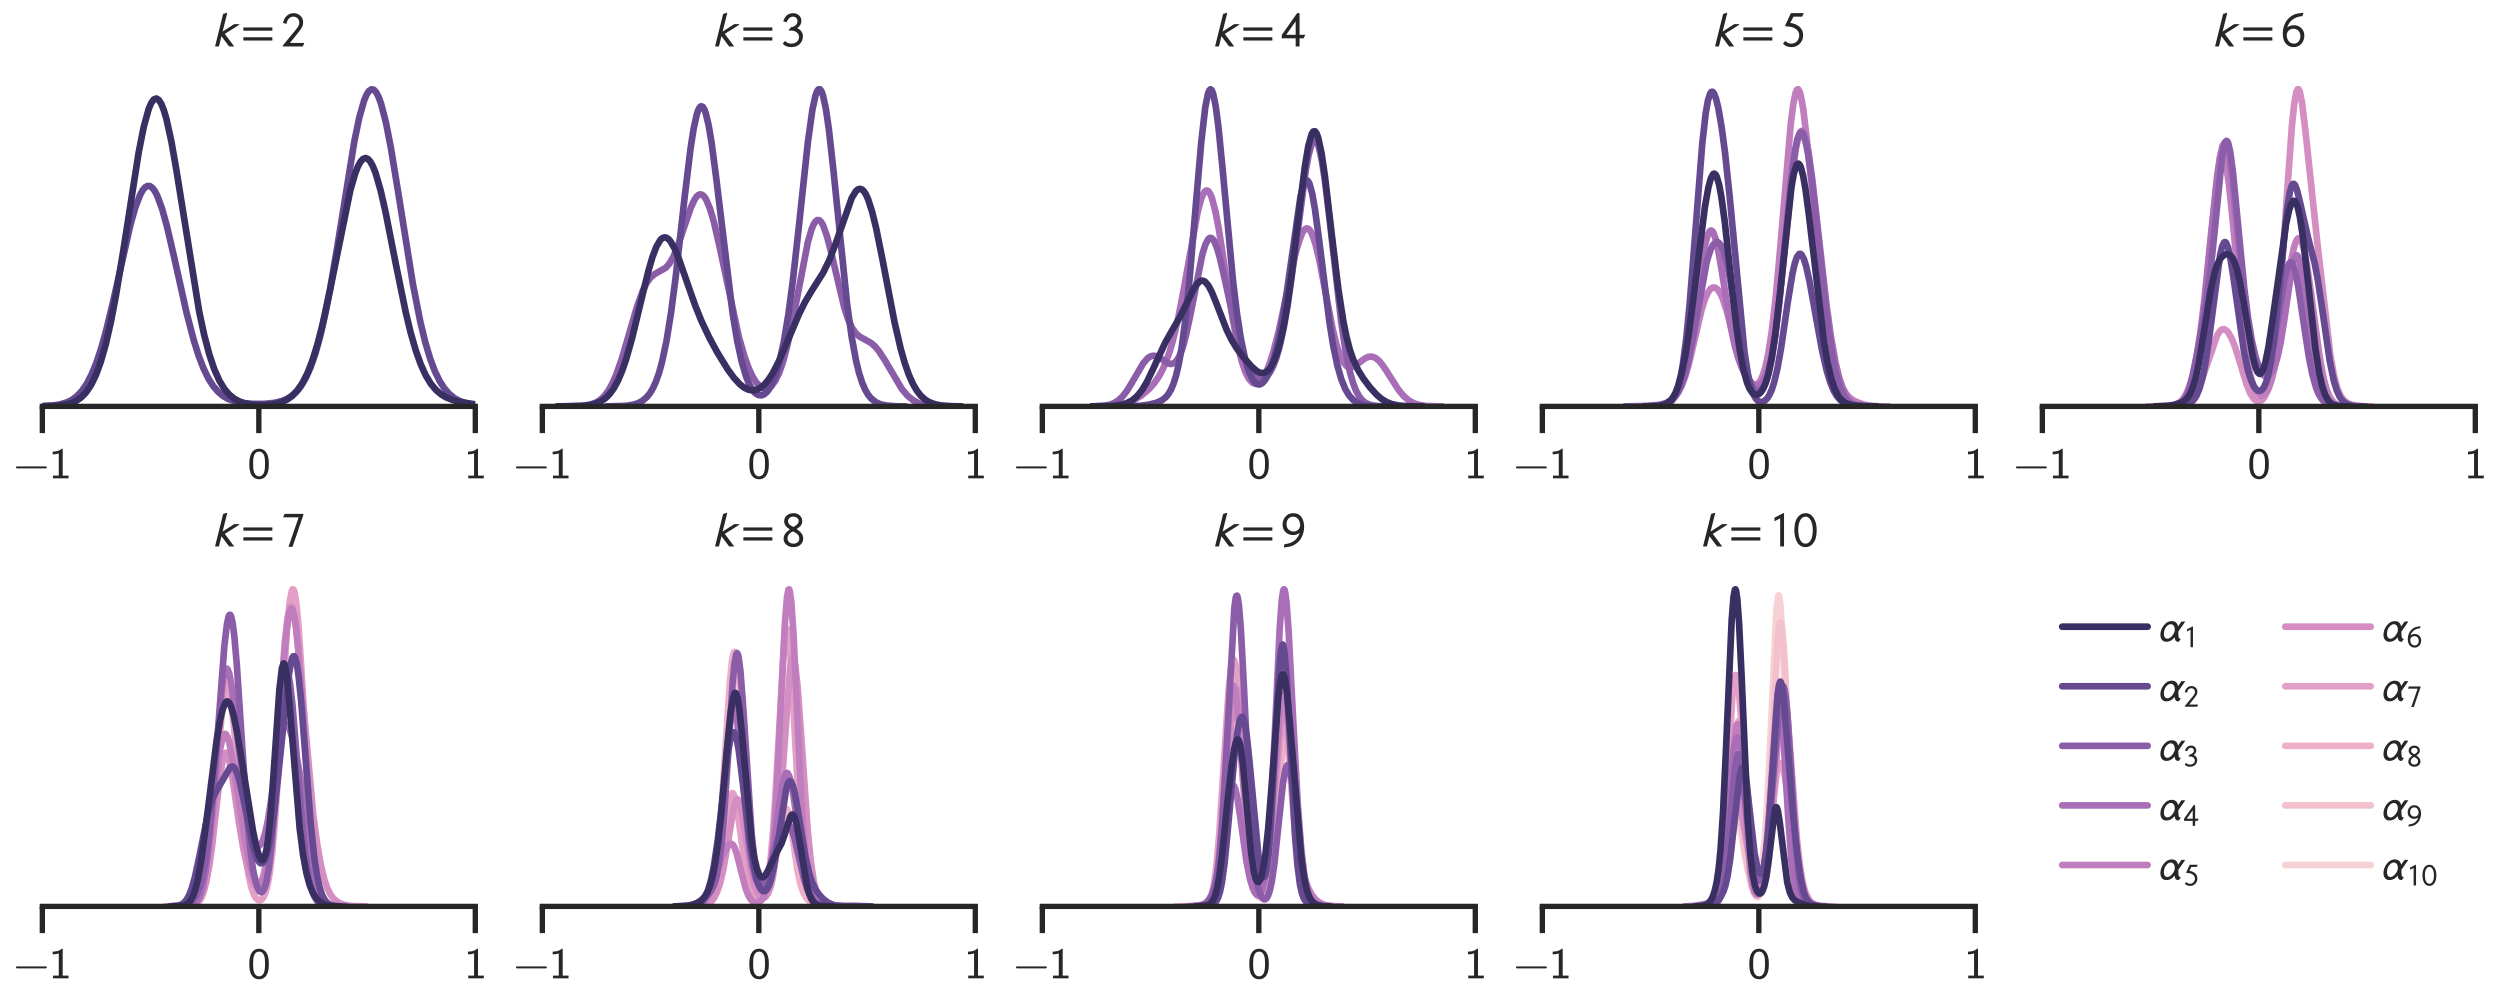 <?xml version="1.0" encoding="utf-8" standalone="no"?>
<!DOCTYPE svg PUBLIC "-//W3C//DTD SVG 1.1//EN"
  "http://www.w3.org/Graphics/SVG/1.1/DTD/svg11.dtd">
<svg xmlns:xlink="http://www.w3.org/1999/xlink" width="561.6pt" height="224.64pt" viewBox="0 0 561.6 224.64" xmlns="http://www.w3.org/2000/svg" version="1.1">
 <defs>
  <style type="text/css">*{stroke-linejoin: round; stroke-linecap: butt}</style>
 </defs>
 <g id="figure_1">
  <g id="patch_1">
   <path d="M 0 224.64
L 561.6 224.64
L 561.6 0
L 0 0
L 0 224.64
z
" style="fill: none"/>
  </g>
  <g id="axes_1">
   <g id="patch_2">
    <path d="M 9.513 91.294
L 106.771 91.294
L 106.771 16.496
L 9.513 16.496
L 9.513 91.294
z
" style="fill: none"/>
   </g>
   <g id="matplotlib.axis_1">
    <g id="xtick_1">
     <g id="line2d_1">
      <path d="M 9.513 91.294
L 9.513 16.496
" clip-path="url(#pc23e879cb7)" style="fill: none"/>
     </g>
     <g id="line2d_2">
      <defs>
       <path id="m23740c5361" d="M 0 0
L 0 6
" style="stroke: #262626; stroke-width: 1.2"/>
      </defs>
      <g>
       <use xlink:href="#m23740c5361" x="9.513" y="91.294" style="fill: #262626; stroke: #262626; stroke-width: 1.2"/>
      </g>
     </g>
     <g id="text_1">
      <!-- −1 -->
      <g style="fill: #262626" transform="translate(3 107.457) scale(0.096 -0.096)">
       <defs>
        <path id="LMSans8-Regular-2212" d="M 4902 1600
C 4902 1747 4762 1747 4672 1747
L 608 1747
C 518 1747 378 1747 378 1600
C 378 1453 518 1453 608 1453
L 4672 1453
C 4762 1453 4902 1453 4902 1600
z
" transform="scale(0.016)"/>
        <path id="LMSans8-Regular-31" d="M 2906 0
L 2906 403
L 2054 403
L 2054 4333
L 1914 4333
C 1498 3949 973 3923 589 3910
L 589 3507
C 838 3514 1158 3526 1478 3654
L 1478 403
L 627 403
L 627 0
L 2906 0
z
" transform="scale(0.016)"/>
       </defs>
       <use xlink:href="#LMSans8-Regular-2212"/>
       <use xlink:href="#LMSans8-Regular-31" x="82.6"/>
      </g>
     </g>
    </g>
    <g id="xtick_2">
     <g id="line2d_3">
      <path d="M 58.142 91.294
L 58.142 16.496
" clip-path="url(#pc23e879cb7)" style="fill: none"/>
     </g>
     <g id="line2d_4">
      <g>
       <use xlink:href="#m23740c5361" x="58.142" y="91.294" style="fill: #262626; stroke: #262626; stroke-width: 1.2"/>
      </g>
     </g>
     <g id="text_2">
      <!-- 0 -->
      <g style="fill: #262626" transform="translate(55.594 107.457) scale(0.096 -0.096)">
       <defs>
        <path id="LMSans8-Regular-30" d="M 3123 2080
C 3123 2387 3123 3136 2822 3661
C 2496 4237 2003 4333 1696 4333
C 1408 4333 909 4243 589 3693
C 282 3181 269 2483 269 2080
C 269 1606 294 1024 563 538
C 845 19 1318 -134 1696 -134
C 2336 -134 2688 237 2880 640
C 3104 1094 3123 1683 3123 2080
z
M 2566 2163
C 2566 1741 2566 1261 2413 851
C 2234 390 1907 288 1696 288
C 1427 288 1120 442 960 902
C 832 1293 826 1696 826 2163
C 826 2752 826 3910 1696 3910
C 2566 3910 2566 2752 2566 2163
z
" transform="scale(0.016)"/>
       </defs>
       <use xlink:href="#LMSans8-Regular-30"/>
      </g>
     </g>
    </g>
    <g id="xtick_3">
     <g id="line2d_5">
      <path d="M 106.771 91.294
L 106.771 16.496
" clip-path="url(#pc23e879cb7)" style="fill: none"/>
     </g>
     <g id="line2d_6">
      <g>
       <use xlink:href="#m23740c5361" x="106.771" y="91.294" style="fill: #262626; stroke: #262626; stroke-width: 1.2"/>
      </g>
     </g>
     <g id="text_3">
      <!-- 1 -->
      <g style="fill: #262626" transform="translate(104.223 107.457) scale(0.096 -0.096)">
       <use xlink:href="#LMSans8-Regular-31"/>
      </g>
     </g>
    </g>
   </g>
   <g id="matplotlib.axis_2"/>
   <g id="line2d_7">
    <path d="M 8.552 91.263
L 11.832 91.1
L 13.472 90.851
L 15.112 90.352
L 16.206 89.794
L 17.299 88.975
L 18.392 87.813
L 19.486 86.222
L 20.579 84.116
L 21.672 81.429
L 22.766 78.122
L 23.859 74.207
L 25.499 67.368
L 29.326 50.372
L 30.419 46.53
L 31.512 43.69
L 32.059 42.718
L 32.606 42.075
L 33.152 41.774
L 33.699 41.82
L 34.246 42.212
L 34.792 42.943
L 35.339 43.998
L 36.432 46.982
L 37.526 50.927
L 39.166 57.985
L 41.899 70.212
L 43.539 76.487
L 44.633 79.944
L 45.726 82.782
L 46.819 85.029
L 47.913 86.75
L 49.006 88.026
L 50.099 88.946
L 51.193 89.593
L 52.833 90.202
L 54.473 90.533
L 56.659 90.727
L 59.393 90.724
L 61.579 90.507
L 63.219 90.122
L 64.313 89.686
L 65.406 89.037
L 66.499 88.096
L 67.593 86.766
L 68.686 84.938
L 69.779 82.498
L 70.873 79.341
L 71.966 75.383
L 73.059 70.587
L 74.153 64.977
L 75.793 55.298
L 79.619 31.658
L 80.713 26.394
L 81.806 22.545
L 82.353 21.251
L 82.899 20.416
L 83.446 20.058
L 83.993 20.184
L 84.539 20.794
L 85.086 21.874
L 85.633 23.402
L 86.726 27.673
L 87.819 33.275
L 89.459 43.257
L 92.74 63.719
L 94.38 72.101
L 95.473 76.657
L 96.566 80.378
L 97.66 83.322
L 98.753 85.585
L 99.846 87.279
L 100.94 88.516
L 102.033 89.401
L 103.126 90.022
L 104.766 90.609
L 106.406 90.935
L 108.593 91.149
L 112.42 91.268
L 117.34 91.292
L 117.34 91.292
" clip-path="url(#pc23e879cb7)" style="fill: none; stroke: #664a91; stroke-width: 1.5; stroke-linecap: round"/>
   </g>
   <g id="line2d_8">
    <path d="M 9.09 91.279
L 13.051 91.13
L 14.748 90.893
L 15.88 90.593
L 17.011 90.109
L 18.143 89.355
L 19.274 88.22
L 20.406 86.574
L 21.537 84.275
L 22.669 81.18
L 23.8 77.175
L 24.932 72.197
L 26.063 66.267
L 27.761 55.909
L 31.155 34.222
L 32.287 28.515
L 33.418 24.429
L 33.984 23.12
L 34.55 22.345
L 35.116 22.125
L 35.681 22.466
L 36.247 23.358
L 36.813 24.782
L 37.379 26.702
L 38.51 31.841
L 39.642 38.311
L 44.734 69.938
L 45.865 75.231
L 46.997 79.546
L 48.128 82.927
L 49.26 85.481
L 50.391 87.348
L 51.523 88.67
L 52.654 89.579
L 53.786 90.187
L 54.917 90.58
L 56.615 90.903
L 58.312 91.015
L 60.575 90.922
L 62.272 90.632
L 63.404 90.277
L 64.535 89.727
L 65.667 88.908
L 66.799 87.725
L 67.93 86.073
L 69.062 83.843
L 70.193 80.937
L 71.325 77.292
L 72.456 72.897
L 74.154 65.07
L 78.68 42.801
L 79.811 38.895
L 80.377 37.448
L 80.943 36.386
L 81.509 35.732
L 82.074 35.502
L 82.64 35.701
L 83.206 36.325
L 83.772 37.359
L 84.337 38.779
L 85.469 42.642
L 86.6 47.577
L 88.863 59.038
L 91.127 70.078
L 92.258 74.753
L 93.39 78.691
L 94.521 81.873
L 95.653 84.351
L 96.784 86.215
L 97.916 87.579
L 99.047 88.556
L 100.179 89.247
L 101.876 89.926
L 103.573 90.349
L 106.402 90.776
L 110.363 91.099
L 115.455 91.259
L 121.678 91.292
L 121.678 91.292
" clip-path="url(#pc23e879cb7)" style="fill: none; stroke: #392f62; stroke-width: 1.5; stroke-linecap: round"/>
   </g>
   <g id="patch_3">
    <path d="M 9.513 91.294
L 106.771 91.294
" style="fill: none; stroke: #262626; stroke-width: 1.2; stroke-linejoin: miter; stroke-linecap: square"/>
   </g>
   <g id="text_4">
    <!-- $k=2$ -->
    <g style="fill: #262626" transform="translate(47.612 10.496) scale(0.108 -0.108)">
     <defs>
      <path id="STIXGeneral-Italic-1d62c" d="M 3558 2899
L 3539 2810
L 1670 1632
L 2893 0
L 2234 0
L 1235 1325
L 909 0
L 403 0
L 1453 4224
L 1939 4378
L 1990 4346
L 1389 1939
L 2893 2899
L 3558 2899
z
" transform="scale(0.016)"/>
      <path id="STIXGeneral-Regular-3d" d="M 4077 2048
L 307 2048
L 307 2470
L 4077 2470
L 4077 2048
z
M 4077 768
L 307 768
L 307 1190
L 4077 1190
L 4077 768
z
" transform="scale(0.016)"/>
      <path id="STIXGeneral-Regular-1d7e4" d="M 3002 454
L 2816 0
L 224 0
L 224 134
L 1344 1504
L 1344 1498
L 1702 1933
Q 1952 2234 2054 2365
Q 2157 2496 2253 2685
Q 2349 2874 2349 3040
Q 2349 3437 2134 3654
Q 1920 3872 1549 3872
Q 1254 3872 1008 3629
Q 762 3386 698 2938
L 237 3046
Q 339 3616 716 3971
Q 1094 4326 1594 4326
Q 2150 4326 2502 3980
Q 2854 3635 2854 3142
Q 2854 2784 2720 2525
Q 2586 2266 2157 1728
L 1133 454
L 3002 454
z
" transform="scale(0.016)"/>
     </defs>
     <use xlink:href="#STIXGeneral-Italic-1d62c" transform="translate(0 0.594)"/>
     <use xlink:href="#STIXGeneral-Regular-3d" transform="translate(60.42 0.594)"/>
     <use xlink:href="#STIXGeneral-Regular-1d7e4" transform="translate(144.04 0.594)"/>
    </g>
   </g>
  </g>
  <g id="axes_2">
   <g id="patch_4">
    <path d="M 121.833 91.294
L 219.091 91.294
L 219.091 16.496
L 121.833 16.496
L 121.833 91.294
z
" style="fill: none"/>
   </g>
   <g id="matplotlib.axis_3">
    <g id="xtick_4">
     <g id="line2d_9">
      <path d="M 121.833 91.294
L 121.833 16.496
" clip-path="url(#pb833f459ef)" style="fill: none"/>
     </g>
     <g id="line2d_10">
      <g>
       <use xlink:href="#m23740c5361" x="121.833" y="91.294" style="fill: #262626; stroke: #262626; stroke-width: 1.2"/>
      </g>
     </g>
     <g id="text_5">
      <!-- −1 -->
      <g style="fill: #262626" transform="translate(115.32 107.457) scale(0.096 -0.096)">
       <use xlink:href="#LMSans8-Regular-2212"/>
       <use xlink:href="#LMSans8-Regular-31" x="82.6"/>
      </g>
     </g>
    </g>
    <g id="xtick_5">
     <g id="line2d_11">
      <path d="M 170.462 91.294
L 170.462 16.496
" clip-path="url(#pb833f459ef)" style="fill: none"/>
     </g>
     <g id="line2d_12">
      <g>
       <use xlink:href="#m23740c5361" x="170.462" y="91.294" style="fill: #262626; stroke: #262626; stroke-width: 1.2"/>
      </g>
     </g>
     <g id="text_6">
      <!-- 0 -->
      <g style="fill: #262626" transform="translate(167.914 107.457) scale(0.096 -0.096)">
       <use xlink:href="#LMSans8-Regular-30"/>
      </g>
     </g>
    </g>
    <g id="xtick_6">
     <g id="line2d_13">
      <path d="M 219.091 91.294
L 219.091 16.496
" clip-path="url(#pb833f459ef)" style="fill: none"/>
     </g>
     <g id="line2d_14">
      <g>
       <use xlink:href="#m23740c5361" x="219.091" y="91.294" style="fill: #262626; stroke: #262626; stroke-width: 1.2"/>
      </g>
     </g>
     <g id="text_7">
      <!-- 1 -->
      <g style="fill: #262626" transform="translate(216.543 107.457) scale(0.096 -0.096)">
       <use xlink:href="#LMSans8-Regular-31"/>
      </g>
     </g>
    </g>
   </g>
   <g id="matplotlib.axis_4"/>
   <g id="line2d_15">
    <path d="M 127.18 91.287
L 131.058 91.149
L 132.782 90.841
L 134.075 90.322
L 134.936 89.746
L 135.798 88.915
L 136.66 87.762
L 137.522 86.232
L 138.384 84.29
L 139.677 80.622
L 141.401 74.727
L 143.124 68.814
L 144.417 65.247
L 145.279 63.521
L 146.141 62.34
L 147.003 61.611
L 149.588 60.129
L 150.45 59.109
L 151.312 57.566
L 152.174 55.494
L 153.467 51.68
L 155.19 46.62
L 156.052 44.79
L 156.483 44.172
L 156.914 43.786
L 157.345 43.652
L 157.776 43.779
L 158.207 44.172
L 158.638 44.83
L 159.5 46.894
L 160.362 49.836
L 161.655 55.448
L 165.964 75.658
L 167.257 80.164
L 168.119 82.557
L 168.98 84.456
L 169.842 85.871
L 170.704 86.81
L 171.566 87.275
L 171.997 87.325
L 172.428 87.249
L 172.859 87.042
L 173.29 86.698
L 174.152 85.569
L 175.014 83.802
L 175.875 81.346
L 176.737 78.18
L 178.03 72.214
L 181.478 54.401
L 182.339 51.424
L 182.77 50.404
L 183.201 49.732
L 183.632 49.425
L 184.063 49.487
L 184.494 49.909
L 184.925 50.673
L 185.787 53.098
L 186.649 56.423
L 189.665 69.147
L 190.527 71.742
L 191.389 73.624
L 192.251 74.867
L 193.113 75.629
L 194.406 76.324
L 195.699 77.068
L 196.56 77.819
L 197.422 78.839
L 198.715 80.825
L 202.593 87.382
L 203.886 88.902
L 205.179 89.948
L 206.472 90.598
L 207.765 90.963
L 209.488 91.186
L 212.505 91.283
L 212.936 91.287
L 212.936 91.287
" clip-path="url(#pb833f459ef)" style="fill: none; stroke: #8b5da9; stroke-width: 1.5; stroke-linecap: round"/>
   </g>
   <g id="line2d_16">
    <path d="M 136.221 91.291
L 140.612 91.169
L 142.301 90.907
L 143.314 90.581
L 144.328 90.036
L 145.341 89.157
L 146.017 88.308
L 146.692 87.177
L 147.368 85.692
L 148.044 83.772
L 148.719 81.331
L 149.733 76.529
L 150.746 70.221
L 151.76 62.457
L 153.786 44.384
L 155.138 33.265
L 155.813 28.943
L 156.489 25.834
L 156.827 24.802
L 157.164 24.145
L 157.502 23.871
L 157.84 23.986
L 158.178 24.485
L 158.516 25.359
L 159.191 28.158
L 159.867 32.18
L 160.88 39.902
L 164.596 70.537
L 165.609 76.598
L 166.623 81.278
L 167.636 84.68
L 168.312 86.32
L 168.987 87.515
L 169.663 88.311
L 170.339 88.74
L 171.014 88.824
L 171.69 88.568
L 172.365 87.965
L 173.041 86.99
L 173.717 85.606
L 174.392 83.763
L 175.068 81.402
L 176.081 76.759
L 177.095 70.644
L 178.108 63.01
L 179.459 50.863
L 181.486 31.919
L 182.499 24.665
L 183.175 21.528
L 183.513 20.583
L 183.851 20.088
L 184.189 20.058
L 184.526 20.497
L 184.864 21.399
L 185.54 24.522
L 186.215 29.195
L 187.229 38.321
L 190.269 68.073
L 191.282 75.456
L 192.296 81.002
L 192.971 83.763
L 193.647 85.885
L 194.323 87.478
L 194.998 88.648
L 195.674 89.49
L 196.687 90.311
L 197.701 90.781
L 199.052 91.094
L 201.079 91.254
L 203.443 91.29
L 203.443 91.29
" clip-path="url(#pb833f459ef)" style="fill: none; stroke: #664a91; stroke-width: 1.5; stroke-linecap: round"/>
   </g>
   <g id="line2d_17">
    <path d="M 125.072 91.291
L 130.557 91.192
L 132.385 90.998
L 133.757 90.675
L 135.128 90.069
L 136.042 89.422
L 136.956 88.506
L 137.87 87.249
L 138.784 85.584
L 139.698 83.454
L 140.613 80.829
L 141.984 76.007
L 143.812 68.427
L 145.64 60.906
L 146.555 57.773
L 147.469 55.369
L 148.383 53.857
L 148.84 53.465
L 149.297 53.319
L 149.754 53.414
L 150.211 53.74
L 150.668 54.279
L 151.582 55.916
L 152.497 58.124
L 154.325 63.383
L 156.153 68.583
L 157.524 71.999
L 159.353 75.881
L 161.181 79.245
L 163.466 82.953
L 164.838 84.835
L 166.209 86.327
L 167.123 87.048
L 168.037 87.513
L 168.951 87.699
L 169.865 87.585
L 170.779 87.157
L 171.694 86.404
L 172.608 85.325
L 173.522 83.93
L 174.893 81.304
L 176.721 77.095
L 179.464 70.605
L 180.835 67.853
L 182.206 65.535
L 184.949 61.194
L 186.32 58.383
L 187.691 54.819
L 191.348 44.44
L 192.262 42.95
L 192.719 42.553
L 193.176 42.419
L 193.633 42.566
L 194.09 43.002
L 194.547 43.73
L 195.004 44.745
L 195.918 47.579
L 196.833 51.331
L 198.204 58.121
L 200.946 72.365
L 202.318 78.287
L 203.232 81.514
L 204.146 84.143
L 205.06 86.21
L 205.974 87.779
L 206.888 88.931
L 207.802 89.749
L 208.717 90.313
L 210.088 90.823
L 211.459 91.082
L 213.744 91.246
L 216.03 91.285
L 216.03 91.285
" clip-path="url(#pb833f459ef)" style="fill: none; stroke: #392f62; stroke-width: 1.5; stroke-linecap: round"/>
   </g>
   <g id="patch_5">
    <path d="M 121.833 91.294
L 219.091 91.294
" style="fill: none; stroke: #262626; stroke-width: 1.2; stroke-linejoin: miter; stroke-linecap: square"/>
   </g>
   <g id="text_8">
    <!-- $k=3$ -->
    <g style="fill: #262626" transform="translate(159.932 10.496) scale(0.108 -0.108)">
     <defs>
      <path id="STIXGeneral-Regular-1d7e5" d="M 723 3149
L 269 3258
Q 410 3757 736 4041
Q 1062 4326 1555 4326
Q 2010 4326 2317 4038
Q 2624 3750 2624 3322
Q 2624 2752 2074 2368
Q 2432 2240 2627 1942
Q 2822 1645 2822 1344
Q 2822 723 2419 320
Q 2010 -90 1312 -90
Q 608 -90 198 358
L 499 717
Q 826 365 1280 365
Q 1754 365 2022 595
Q 2317 845 2317 1222
Q 2317 1555 2077 1779
Q 1837 2003 1421 2061
L 1011 2061
L 1011 2195
L 1318 2522
Q 1606 2522 1862 2742
Q 2118 2963 2118 3277
Q 2118 3546 1948 3709
Q 1779 3872 1536 3872
Q 1280 3872 1059 3689
Q 838 3507 723 3149
z
" transform="scale(0.016)"/>
     </defs>
     <use xlink:href="#STIXGeneral-Italic-1d62c" transform="translate(0 0.594)"/>
     <use xlink:href="#STIXGeneral-Regular-3d" transform="translate(60.42 0.594)"/>
     <use xlink:href="#STIXGeneral-Regular-1d7e5" transform="translate(144.04 0.594)"/>
    </g>
   </g>
  </g>
  <g id="axes_3">
   <g id="patch_6">
    <path d="M 234.153 91.294
L 331.411 91.294
L 331.411 16.496
L 234.153 16.496
L 234.153 91.294
z
" style="fill: none"/>
   </g>
   <g id="matplotlib.axis_5">
    <g id="xtick_7">
     <g id="line2d_18">
      <path d="M 234.153 91.294
L 234.153 16.496
" clip-path="url(#pb44a72393a)" style="fill: none"/>
     </g>
     <g id="line2d_19">
      <g>
       <use xlink:href="#m23740c5361" x="234.153" y="91.294" style="fill: #262626; stroke: #262626; stroke-width: 1.2"/>
      </g>
     </g>
     <g id="text_9">
      <!-- −1 -->
      <g style="fill: #262626" transform="translate(227.64 107.457) scale(0.096 -0.096)">
       <use xlink:href="#LMSans8-Regular-2212"/>
       <use xlink:href="#LMSans8-Regular-31" x="82.6"/>
      </g>
     </g>
    </g>
    <g id="xtick_8">
     <g id="line2d_20">
      <path d="M 282.782 91.294
L 282.782 16.496
" clip-path="url(#pb44a72393a)" style="fill: none"/>
     </g>
     <g id="line2d_21">
      <g>
       <use xlink:href="#m23740c5361" x="282.782" y="91.294" style="fill: #262626; stroke: #262626; stroke-width: 1.2"/>
      </g>
     </g>
     <g id="text_10">
      <!-- 0 -->
      <g style="fill: #262626" transform="translate(280.234 107.457) scale(0.096 -0.096)">
       <use xlink:href="#LMSans8-Regular-30"/>
      </g>
     </g>
    </g>
    <g id="xtick_9">
     <g id="line2d_22">
      <path d="M 331.411 91.294
L 331.411 16.496
" clip-path="url(#pb44a72393a)" style="fill: none"/>
     </g>
     <g id="line2d_23">
      <g>
       <use xlink:href="#m23740c5361" x="331.411" y="91.294" style="fill: #262626; stroke: #262626; stroke-width: 1.2"/>
      </g>
     </g>
     <g id="text_11">
      <!-- 1 -->
      <g style="fill: #262626" transform="translate(328.863 107.457) scale(0.096 -0.096)">
       <use xlink:href="#LMSans8-Regular-31"/>
      </g>
     </g>
    </g>
   </g>
   <g id="matplotlib.axis_6"/>
   <g id="line2d_24">
    <path d="M 245.354 91.291
L 249.7 91.189
L 251.676 90.939
L 253.257 90.514
L 254.837 89.821
L 256.418 88.831
L 257.998 87.506
L 259.184 86.21
L 260.369 84.509
L 261.16 83.051
L 261.95 81.249
L 262.74 79.027
L 263.53 76.319
L 264.716 71.258
L 265.901 65.069
L 269.062 47.522
L 269.853 44.623
L 270.248 43.643
L 270.643 43.02
L 271.038 42.779
L 271.433 42.933
L 271.828 43.484
L 272.224 44.424
L 273.014 47.383
L 273.804 51.533
L 275.385 61.809
L 276.965 71.963
L 278.151 78.068
L 278.941 81.172
L 279.731 83.489
L 280.522 85.062
L 281.312 85.949
L 281.707 86.152
L 282.102 86.204
L 282.497 86.107
L 282.892 85.867
L 283.683 84.963
L 284.473 83.507
L 285.263 81.516
L 286.054 79.015
L 287.239 74.409
L 288.82 67.13
L 290.795 57.925
L 291.585 54.922
L 292.376 52.693
L 292.771 51.943
L 293.166 51.47
L 293.561 51.292
L 293.956 51.419
L 294.351 51.855
L 294.747 52.597
L 295.537 54.935
L 296.327 58.234
L 297.908 66.45
L 299.488 74.427
L 300.279 77.585
L 301.069 79.97
L 301.859 81.548
L 302.649 82.375
L 303.045 82.542
L 303.44 82.57
L 304.23 82.3
L 305.415 81.427
L 306.601 80.53
L 307.391 80.166
L 308.181 80.105
L 308.972 80.395
L 309.762 81.032
L 310.552 81.969
L 311.738 83.757
L 314.109 87.494
L 315.294 88.935
L 316.479 89.958
L 317.665 90.605
L 318.85 90.971
L 320.431 91.193
L 323.197 91.285
L 323.987 91.29
L 323.987 91.29
" clip-path="url(#pb44a72393a)" style="fill: none; stroke: #a96eb7; stroke-width: 1.5; stroke-linecap: round"/>
   </g>
   <g id="line2d_25">
    <path d="M 245.197 91.285
L 247.852 91.174
L 249.179 90.945
L 250.175 90.591
L 251.171 89.991
L 252.166 89.069
L 253.162 87.787
L 254.489 85.596
L 256.812 81.612
L 257.808 80.474
L 258.471 80.048
L 259.135 79.905
L 259.799 80.023
L 260.795 80.562
L 262.454 81.63
L 263.118 81.769
L 263.781 81.553
L 264.445 80.868
L 265.109 79.623
L 265.772 77.766
L 266.436 75.299
L 267.432 70.627
L 270.087 57.186
L 270.75 55.001
L 271.414 53.722
L 271.746 53.455
L 272.078 53.441
L 272.41 53.676
L 272.741 54.15
L 273.405 55.748
L 274.069 58.066
L 275.064 62.424
L 277.719 74.507
L 278.715 78.026
L 279.711 80.789
L 280.706 82.826
L 281.37 83.808
L 282.034 84.503
L 282.697 84.916
L 283.361 85.042
L 284.025 84.869
L 284.688 84.372
L 285.352 83.517
L 286.016 82.257
L 286.68 80.54
L 287.343 78.31
L 288.339 73.899
L 289.334 68.143
L 290.662 58.602
L 293.317 38.356
L 293.98 34.763
L 294.644 32.408
L 294.976 31.772
L 295.308 31.527
L 295.64 31.684
L 295.972 32.246
L 296.304 33.207
L 296.967 36.257
L 297.631 40.618
L 298.627 48.898
L 301.281 72.259
L 302.277 78.827
L 303.273 83.661
L 303.936 85.994
L 304.6 87.724
L 305.264 88.962
L 305.927 89.818
L 306.591 90.388
L 307.587 90.884
L 308.582 91.122
L 310.242 91.26
L 311.237 91.282
L 311.237 91.282
" clip-path="url(#pb44a72393a)" style="fill: none; stroke: #8b5da9; stroke-width: 1.5; stroke-linecap: round"/>
   </g>
   <g id="line2d_26">
    <path d="M 251.467 91.292
L 255.917 91.173
L 257.993 90.911
L 259.773 90.479
L 260.959 89.952
L 261.849 89.265
L 262.443 88.56
L 263.036 87.561
L 263.629 86.164
L 264.223 84.248
L 264.816 81.685
L 265.409 78.354
L 266.299 71.726
L 267.189 63.099
L 268.672 45.577
L 269.859 31.828
L 270.749 24.151
L 271.342 21.112
L 271.639 20.327
L 271.935 20.058
L 272.232 20.306
L 272.529 21.063
L 273.122 24.005
L 273.715 28.581
L 274.605 37.553
L 276.978 63.046
L 277.868 70.387
L 278.758 76.109
L 279.648 80.379
L 280.538 83.399
L 281.131 84.797
L 281.725 85.743
L 282.318 86.264
L 282.911 86.383
L 283.505 86.119
L 284.098 85.492
L 284.691 84.513
L 285.284 83.186
L 286.174 80.531
L 287.064 77.02
L 287.954 72.569
L 289.141 65.121
L 292.107 44.364
L 292.701 41.871
L 292.997 41.075
L 293.294 40.612
L 293.591 40.497
L 293.887 40.738
L 294.184 41.33
L 294.777 43.516
L 295.37 46.864
L 296.26 53.425
L 298.634 72.333
L 299.523 77.829
L 300.413 82.069
L 301.303 85.174
L 302.193 87.361
L 303.083 88.854
L 303.973 89.844
L 304.863 90.476
L 305.753 90.861
L 306.94 91.129
L 308.719 91.265
L 310.499 91.29
L 310.499 91.29
" clip-path="url(#pb44a72393a)" style="fill: none; stroke: #664a91; stroke-width: 1.5; stroke-linecap: round"/>
   </g>
   <g id="line2d_27">
    <path d="M 245.307 91.292
L 250.166 91.175
L 252.035 90.905
L 253.156 90.56
L 254.278 89.976
L 255.399 89.045
L 256.52 87.664
L 257.642 85.786
L 259.137 82.652
L 261.754 76.971
L 263.249 74.324
L 265.118 71.11
L 266.613 68.053
L 268.108 64.976
L 268.856 63.82
L 269.603 63.149
L 269.977 63.036
L 270.351 63.083
L 270.725 63.293
L 271.472 64.177
L 272.22 65.596
L 273.341 68.378
L 275.584 74.163
L 276.705 76.439
L 277.827 78.256
L 279.322 80.244
L 281.191 82.377
L 282.312 83.347
L 283.06 83.732
L 283.808 83.812
L 284.555 83.509
L 285.303 82.748
L 286.05 81.455
L 286.798 79.553
L 287.545 76.962
L 288.293 73.601
L 289.041 69.412
L 290.162 61.598
L 292.031 45.978
L 293.152 37.24
L 293.9 32.819
L 294.648 30.124
L 295.021 29.537
L 295.395 29.49
L 295.769 29.987
L 296.143 31.015
L 296.89 34.535
L 297.638 39.653
L 299.133 52.415
L 300.628 64.807
L 301.75 72.081
L 302.497 75.769
L 303.245 78.618
L 303.993 80.792
L 305.114 83.185
L 306.235 84.994
L 307.73 86.99
L 309.226 88.642
L 310.347 89.603
L 311.468 90.299
L 312.59 90.754
L 314.085 91.083
L 315.954 91.24
L 319.692 91.292
L 319.692 91.292
" clip-path="url(#pb44a72393a)" style="fill: none; stroke: #392f62; stroke-width: 1.5; stroke-linecap: round"/>
   </g>
   <g id="patch_7">
    <path d="M 234.153 91.294
L 331.411 91.294
" style="fill: none; stroke: #262626; stroke-width: 1.2; stroke-linejoin: miter; stroke-linecap: square"/>
   </g>
   <g id="text_12">
    <!-- $k=4$ -->
    <g style="fill: #262626" transform="translate(272.252 10.496) scale(0.108 -0.108)">
     <defs>
      <path id="STIXGeneral-Regular-1d7e6" d="M 3130 1510
L 2918 1056
L 2387 1056
L 2387 0
L 1882 0
L 1882 1056
L 70 1056
L 70 1491
L 2067 4326
L 2387 4326
L 2387 1510
L 3130 1510
z
M 1882 1510
L 1882 3264
L 640 1510
L 1882 1510
z
" transform="scale(0.016)"/>
     </defs>
     <use xlink:href="#STIXGeneral-Italic-1d62c" transform="translate(0 0.594)"/>
     <use xlink:href="#STIXGeneral-Regular-3d" transform="translate(60.42 0.594)"/>
     <use xlink:href="#STIXGeneral-Regular-1d7e6" transform="translate(144.04 0.594)"/>
    </g>
   </g>
  </g>
  <g id="axes_4">
   <g id="patch_8">
    <path d="M 346.473 91.294
L 443.731 91.294
L 443.731 16.496
L 346.473 16.496
L 346.473 91.294
z
" style="fill: none"/>
   </g>
   <g id="matplotlib.axis_7">
    <g id="xtick_10">
     <g id="line2d_28">
      <path d="M 346.473 91.294
L 346.473 16.496
" clip-path="url(#p511f28cf51)" style="fill: none"/>
     </g>
     <g id="line2d_29">
      <g>
       <use xlink:href="#m23740c5361" x="346.473" y="91.294" style="fill: #262626; stroke: #262626; stroke-width: 1.2"/>
      </g>
     </g>
     <g id="text_13">
      <!-- −1 -->
      <g style="fill: #262626" transform="translate(339.96 107.457) scale(0.096 -0.096)">
       <use xlink:href="#LMSans8-Regular-2212"/>
       <use xlink:href="#LMSans8-Regular-31" x="82.6"/>
      </g>
     </g>
    </g>
    <g id="xtick_11">
     <g id="line2d_30">
      <path d="M 395.102 91.294
L 395.102 16.496
" clip-path="url(#p511f28cf51)" style="fill: none"/>
     </g>
     <g id="line2d_31">
      <g>
       <use xlink:href="#m23740c5361" x="395.102" y="91.294" style="fill: #262626; stroke: #262626; stroke-width: 1.2"/>
      </g>
     </g>
     <g id="text_14">
      <!-- 0 -->
      <g style="fill: #262626" transform="translate(392.554 107.457) scale(0.096 -0.096)">
       <use xlink:href="#LMSans8-Regular-30"/>
      </g>
     </g>
    </g>
    <g id="xtick_12">
     <g id="line2d_32">
      <path d="M 443.731 91.294
L 443.731 16.496
" clip-path="url(#p511f28cf51)" style="fill: none"/>
     </g>
     <g id="line2d_33">
      <g>
       <use xlink:href="#m23740c5361" x="443.731" y="91.294" style="fill: #262626; stroke: #262626; stroke-width: 1.2"/>
      </g>
     </g>
     <g id="text_15">
      <!-- 1 -->
      <g style="fill: #262626" transform="translate(441.183 107.457) scale(0.096 -0.096)">
       <use xlink:href="#LMSans8-Regular-31"/>
      </g>
     </g>
    </g>
   </g>
   <g id="matplotlib.axis_8"/>
   <g id="line2d_34">
    <path d="M 368.119 91.292
L 371.787 91.195
L 373.198 90.988
L 374.327 90.627
L 375.173 90.162
L 376.02 89.449
L 376.866 88.379
L 377.713 86.814
L 378.559 84.611
L 379.406 81.694
L 380.535 76.899
L 382.228 69.64
L 383.074 66.975
L 383.638 65.739
L 384.203 64.949
L 384.767 64.586
L 385.332 64.634
L 385.896 65.085
L 386.46 65.942
L 387.025 67.199
L 387.871 69.767
L 389.282 75.163
L 390.693 80.37
L 391.539 82.825
L 392.386 84.654
L 393.233 85.852
L 393.797 86.289
L 394.361 86.402
L 394.926 86.138
L 395.49 85.422
L 396.054 84.17
L 396.619 82.29
L 397.183 79.695
L 398.03 74.313
L 398.876 67.045
L 400.005 54.67
L 402.262 27.997
L 402.827 23.481
L 403.391 20.754
L 403.673 20.146
L 403.955 20.058
L 404.238 20.483
L 404.52 21.398
L 405.084 24.541
L 405.931 31.683
L 408.752 58.72
L 410.163 69.348
L 411.292 76.583
L 412.139 81.06
L 412.985 84.508
L 413.832 86.908
L 414.678 88.437
L 415.525 89.371
L 416.371 89.962
L 417.5 90.486
L 418.911 90.914
L 420.604 91.182
L 422.861 91.282
L 424.272 91.292
L 424.272 91.292
" clip-path="url(#p511f28cf51)" style="fill: none; stroke: #c17ebe; stroke-width: 1.5; stroke-linecap: round"/>
   </g>
   <g id="line2d_35">
    <path d="M 369.821 91.291
L 372.729 91.186
L 374.051 90.909
L 374.844 90.541
L 375.637 89.907
L 376.43 88.879
L 377.223 87.299
L 378.016 84.993
L 378.809 81.807
L 379.602 77.658
L 380.66 70.785
L 382.775 56.397
L 383.304 53.922
L 383.832 52.335
L 384.097 51.919
L 384.361 51.766
L 384.626 51.88
L 384.89 52.255
L 385.419 53.74
L 385.947 56.069
L 386.74 60.658
L 388.855 73.726
L 389.649 77.46
L 390.442 80.354
L 391.235 82.532
L 392.028 84.155
L 392.821 85.342
L 393.614 86.145
L 394.143 86.458
L 394.672 86.569
L 395.2 86.442
L 395.729 86.03
L 396.258 85.279
L 396.787 84.126
L 397.315 82.504
L 398.109 79.047
L 398.902 74.214
L 399.695 67.964
L 400.752 57.806
L 402.603 39.3
L 403.396 33.471
L 403.925 30.915
L 404.454 29.591
L 404.718 29.406
L 404.982 29.538
L 405.247 29.977
L 405.775 31.721
L 406.304 34.488
L 407.097 40.133
L 408.419 51.791
L 410.27 68.151
L 411.327 75.792
L 412.385 81.685
L 413.178 84.95
L 413.971 87.32
L 414.764 88.938
L 415.557 89.972
L 416.35 90.589
L 417.143 90.935
L 418.201 91.156
L 420.052 91.271
L 422.431 91.292
L 422.431 91.292
" clip-path="url(#p511f28cf51)" style="fill: none; stroke: #a96eb7; stroke-width: 1.5; stroke-linecap: round"/>
   </g>
   <g id="line2d_36">
    <path d="M 365.015 91.292
L 370.234 91.184
L 372.706 90.951
L 374.079 90.601
L 375.178 90.049
L 376.002 89.363
L 376.826 88.307
L 377.65 86.701
L 378.474 84.341
L 379.298 81.073
L 380.122 76.9
L 383.419 58.717
L 384.243 56.122
L 384.792 55.042
L 385.341 54.468
L 385.616 54.372
L 385.891 54.404
L 386.165 54.57
L 386.715 55.324
L 387.264 56.678
L 387.814 58.655
L 388.638 62.715
L 390.011 71.288
L 391.385 79.452
L 392.209 83.128
L 393.033 85.68
L 393.582 86.799
L 394.131 87.506
L 394.681 87.84
L 395.23 87.817
L 395.78 87.422
L 396.329 86.604
L 396.878 85.288
L 397.428 83.378
L 397.977 80.782
L 398.801 75.464
L 399.625 68.443
L 400.999 54.116
L 402.372 40.14
L 403.196 33.979
L 403.745 31.308
L 404.295 29.928
L 404.569 29.732
L 404.844 29.86
L 405.119 30.302
L 405.668 32.072
L 406.218 34.9
L 407.042 40.733
L 408.14 50.434
L 410.338 70.539
L 411.437 78.459
L 412.261 82.943
L 413.085 86.193
L 413.909 88.379
L 414.733 89.741
L 415.557 90.525
L 416.381 90.942
L 417.48 91.185
L 419.403 91.284
L 419.677 91.287
L 419.677 91.287
" clip-path="url(#p511f28cf51)" style="fill: none; stroke: #8b5da9; stroke-width: 1.5; stroke-linecap: round"/>
   </g>
   <g id="line2d_37">
    <path d="M 370.598 91.29
L 373.162 91.185
L 374.188 90.953
L 374.957 90.551
L 375.47 90.084
L 375.983 89.371
L 376.495 88.315
L 377.008 86.798
L 377.521 84.686
L 378.034 81.851
L 378.803 76.014
L 379.572 68.184
L 380.598 55.242
L 382.392 32.315
L 383.162 25.5
L 383.674 22.565
L 384.187 20.964
L 384.444 20.641
L 384.7 20.614
L 384.956 20.862
L 385.469 22.094
L 385.982 24.167
L 386.751 28.58
L 387.52 34.37
L 388.546 44.076
L 391.879 79.051
L 392.648 83.999
L 393.417 87.27
L 393.93 88.668
L 394.443 89.573
L 394.956 90.09
L 395.469 90.303
L 395.981 90.264
L 396.494 89.988
L 397.007 89.462
L 397.52 88.643
L 398.032 87.474
L 398.545 85.89
L 399.314 82.635
L 400.084 78.318
L 401.622 67.802
L 402.648 61.504
L 403.16 59.215
L 403.673 57.702
L 404.186 57.032
L 404.442 57.016
L 404.699 57.204
L 405.211 58.155
L 405.724 59.782
L 406.493 63.199
L 407.775 70.314
L 409.314 78.754
L 410.339 83.232
L 411.109 85.789
L 411.878 87.683
L 412.647 89.009
L 413.416 89.889
L 414.185 90.445
L 415.211 90.863
L 416.493 91.108
L 418.8 91.261
L 421.621 91.292
L 421.621 91.292
" clip-path="url(#p511f28cf51)" style="fill: none; stroke: #664a91; stroke-width: 1.5; stroke-linecap: round"/>
   </g>
   <g id="line2d_38">
    <path d="M 369.348 91.291
L 372.499 91.19
L 373.812 90.918
L 374.6 90.535
L 375.387 89.84
L 375.913 89.117
L 376.438 88.116
L 376.963 86.77
L 377.751 83.973
L 378.538 80.117
L 379.326 75.184
L 380.376 67.221
L 383.002 46.388
L 383.79 42.019
L 384.315 40.087
L 384.84 39.104
L 385.103 39.004
L 385.365 39.176
L 385.628 39.626
L 386.153 41.358
L 386.678 44.14
L 387.466 49.958
L 389.042 64.513
L 390.092 73.582
L 390.88 79.038
L 391.667 83.133
L 392.455 85.95
L 392.98 87.214
L 393.506 88.062
L 394.031 88.547
L 394.556 88.704
L 395.081 88.549
L 395.606 88.069
L 396.131 87.23
L 396.657 85.974
L 397.182 84.229
L 397.969 80.536
L 398.757 75.399
L 399.808 66.398
L 402.433 42.006
L 402.959 39.03
L 403.484 37.248
L 403.746 36.839
L 404.009 36.754
L 404.271 36.992
L 404.534 37.541
L 405.059 39.513
L 405.584 42.504
L 406.372 48.432
L 409.786 77.123
L 410.573 81.633
L 411.361 85.01
L 412.149 87.379
L 412.937 88.938
L 413.724 89.907
L 414.512 90.483
L 415.562 90.895
L 416.875 91.131
L 419.239 91.27
L 421.602 91.292
L 421.602 91.292
" clip-path="url(#p511f28cf51)" style="fill: none; stroke: #392f62; stroke-width: 1.5; stroke-linecap: round"/>
   </g>
   <g id="patch_9">
    <path d="M 346.473 91.294
L 443.731 91.294
" style="fill: none; stroke: #262626; stroke-width: 1.2; stroke-linejoin: miter; stroke-linecap: square"/>
   </g>
   <g id="text_16">
    <!-- $k=5$ -->
    <g style="fill: #262626" transform="translate(384.572 10.496) scale(0.108 -0.108)">
     <defs>
      <path id="STIXGeneral-Regular-1d7e7" d="M 2931 4326
L 2726 3872
L 1594 3872
L 1184 3059
Q 1914 2957 2384 2544
Q 2854 2131 2854 1446
Q 2854 813 2422 361
Q 1990 -90 1344 -90
Q 640 -90 230 358
L 531 717
Q 858 365 1312 365
Q 1786 365 2067 688
Q 2349 1011 2349 1446
Q 2349 1920 1926 2253
Q 1498 2605 602 2605
L 512 2714
L 1254 4326
L 2931 4326
z
" transform="scale(0.016)"/>
     </defs>
     <use xlink:href="#STIXGeneral-Italic-1d62c" transform="translate(0 0.594)"/>
     <use xlink:href="#STIXGeneral-Regular-3d" transform="translate(60.42 0.594)"/>
     <use xlink:href="#STIXGeneral-Regular-1d7e7" transform="translate(144.04 0.594)"/>
    </g>
   </g>
  </g>
  <g id="axes_5">
   <g id="patch_10">
    <path d="M 458.793 91.294
L 556.051 91.294
L 556.051 16.496
L 458.793 16.496
L 458.793 91.294
z
" style="fill: none"/>
   </g>
   <g id="matplotlib.axis_9">
    <g id="xtick_13">
     <g id="line2d_39">
      <path d="M 458.793 91.294
L 458.793 16.496
" clip-path="url(#pd3bb544072)" style="fill: none"/>
     </g>
     <g id="line2d_40">
      <g>
       <use xlink:href="#m23740c5361" x="458.793" y="91.294" style="fill: #262626; stroke: #262626; stroke-width: 1.2"/>
      </g>
     </g>
     <g id="text_17">
      <!-- −1 -->
      <g style="fill: #262626" transform="translate(452.28 107.457) scale(0.096 -0.096)">
       <use xlink:href="#LMSans8-Regular-2212"/>
       <use xlink:href="#LMSans8-Regular-31" x="82.6"/>
      </g>
     </g>
    </g>
    <g id="xtick_14">
     <g id="line2d_41">
      <path d="M 507.422 91.294
L 507.422 16.496
" clip-path="url(#pd3bb544072)" style="fill: none"/>
     </g>
     <g id="line2d_42">
      <g>
       <use xlink:href="#m23740c5361" x="507.422" y="91.294" style="fill: #262626; stroke: #262626; stroke-width: 1.2"/>
      </g>
     </g>
     <g id="text_18">
      <!-- 0 -->
      <g style="fill: #262626" transform="translate(504.874 107.457) scale(0.096 -0.096)">
       <use xlink:href="#LMSans8-Regular-30"/>
      </g>
     </g>
    </g>
    <g id="xtick_15">
     <g id="line2d_43">
      <path d="M 556.051 91.294
L 556.051 16.496
" clip-path="url(#pd3bb544072)" style="fill: none"/>
     </g>
     <g id="line2d_44">
      <g>
       <use xlink:href="#m23740c5361" x="556.051" y="91.294" style="fill: #262626; stroke: #262626; stroke-width: 1.2"/>
      </g>
     </g>
     <g id="text_19">
      <!-- 1 -->
      <g style="fill: #262626" transform="translate(553.503 107.457) scale(0.096 -0.096)">
       <use xlink:href="#LMSans8-Regular-31"/>
      </g>
     </g>
    </g>
   </g>
   <g id="matplotlib.axis_10"/>
   <g id="line2d_45">
    <path d="M 482.311 91.292
L 486.886 91.175
L 489.937 90.944
L 490.953 90.629
L 491.716 90.179
L 492.479 89.446
L 493.241 88.34
L 494.004 86.81
L 495.021 84.142
L 498.071 75.323
L 498.579 74.5
L 499.088 74.035
L 499.596 73.937
L 500.105 74.189
L 500.613 74.76
L 501.376 76.146
L 502.138 78.096
L 503.155 81.362
L 504.68 86.376
L 505.443 88.248
L 506.205 89.483
L 506.714 89.957
L 507.222 90.17
L 507.73 90.121
L 508.239 89.783
L 508.747 89.09
L 509.256 87.94
L 509.764 86.207
L 510.272 83.751
L 510.781 80.44
L 511.543 73.67
L 512.306 64.688
L 513.577 46.113
L 514.848 28.341
L 515.356 23.458
L 515.865 20.625
L 516.119 20.058
L 516.373 20.061
L 516.627 20.608
L 517.136 23.146
L 517.898 29.489
L 520.694 55.721
L 523.491 79.717
L 524.253 84.104
L 525.016 87.073
L 525.778 88.892
L 526.541 89.93
L 527.303 90.51
L 528.32 90.92
L 529.591 91.163
L 531.625 91.281
L 532.896 91.292
L 532.896 91.292
" clip-path="url(#pd3bb544072)" style="fill: none; stroke: #d48ec2; stroke-width: 1.5; stroke-linecap: round"/>
   </g>
   <g id="line2d_46">
    <path d="M 484.88 91.291
L 487.514 91.191
L 488.611 90.951
L 489.489 90.507
L 490.148 89.922
L 490.806 89.023
L 491.465 87.708
L 492.123 85.864
L 492.782 83.373
L 493.44 80.121
L 494.318 74.455
L 495.196 67.249
L 496.733 52.174
L 497.83 42.135
L 498.489 37.891
L 498.928 36.237
L 499.147 35.824
L 499.367 35.706
L 499.586 35.89
L 499.806 36.38
L 500.245 38.254
L 500.683 41.233
L 501.342 47.355
L 504.195 76.952
L 504.854 81.226
L 505.512 84.335
L 506.171 86.481
L 506.829 87.868
L 507.488 88.643
L 507.927 88.856
L 508.366 88.831
L 508.805 88.552
L 509.244 87.998
L 509.683 87.139
L 510.341 85.222
L 511 82.494
L 511.878 77.621
L 513.195 68.455
L 514.512 59.49
L 515.17 56.157
L 515.609 54.621
L 516.048 53.727
L 516.268 53.536
L 516.487 53.523
L 516.707 53.687
L 517.146 54.544
L 517.585 56.081
L 518.243 59.521
L 519.121 65.664
L 521.097 80.342
L 521.975 85.007
L 522.633 87.44
L 523.292 89.074
L 523.95 90.091
L 524.609 90.68
L 525.267 90.998
L 526.365 91.217
L 528.34 91.29
L 528.56 91.291
L 528.56 91.291
" clip-path="url(#pd3bb544072)" style="fill: none; stroke: #c17ebe; stroke-width: 1.5; stroke-linecap: round"/>
   </g>
   <g id="line2d_47">
    <path d="M 487.143 91.289
L 489.096 91.178
L 490.073 90.89
L 490.659 90.512
L 491.245 89.867
L 491.831 88.825
L 492.417 87.23
L 493.003 84.914
L 493.589 81.731
L 494.37 76.029
L 495.347 66.846
L 498.082 39.376
L 498.668 35.368
L 499.254 32.839
L 499.644 32.167
L 499.84 32.167
L 500.035 32.399
L 500.426 33.559
L 500.816 35.608
L 501.402 40.105
L 502.379 49.919
L 503.746 63.681
L 504.723 71.297
L 505.504 75.936
L 506.286 79.488
L 507.067 82.055
L 507.653 83.353
L 508.239 84.138
L 508.63 84.402
L 509.02 84.48
L 509.411 84.387
L 509.997 83.938
L 510.583 83.083
L 511.169 81.716
L 511.755 79.69
L 512.341 76.891
L 513.122 71.984
L 514.88 60.003
L 515.466 57.808
L 515.857 57.313
L 516.052 57.382
L 516.248 57.663
L 516.638 58.84
L 517.224 61.943
L 518.006 67.736
L 519.568 79.812
L 520.35 84.285
L 521.131 87.392
L 521.717 88.937
L 522.303 89.954
L 522.889 90.58
L 523.475 90.939
L 524.256 91.17
L 525.624 91.28
L 526.014 91.287
L 526.014 91.287
" clip-path="url(#pd3bb544072)" style="fill: none; stroke: #a96eb7; stroke-width: 1.5; stroke-linecap: round"/>
   </g>
   <g id="line2d_48">
    <path d="M 485.252 91.292
L 488.399 91.181
L 489.448 90.918
L 490.078 90.536
L 490.707 89.828
L 491.336 88.627
L 491.966 86.791
L 492.595 84.281
L 493.644 78.969
L 495.742 67.007
L 496.582 60.77
L 497.421 52.678
L 499.099 35.803
L 499.519 33.226
L 499.939 31.845
L 500.148 31.642
L 500.358 31.77
L 500.568 32.224
L 500.988 34.053
L 501.617 38.745
L 502.666 49.578
L 504.135 64.601
L 504.974 71.229
L 505.813 76.321
L 506.652 80.061
L 507.282 82.018
L 507.911 83.213
L 508.331 83.551
L 508.75 83.495
L 509.17 83.023
L 509.59 82.122
L 510.219 79.971
L 510.848 76.94
L 511.898 70.545
L 513.156 62.911
L 513.786 60.261
L 514.205 59.24
L 514.415 58.988
L 514.625 58.919
L 514.835 59.035
L 515.254 59.816
L 515.674 61.284
L 516.303 64.554
L 517.353 71.612
L 518.611 79.898
L 519.451 84.135
L 520.29 87.116
L 520.919 88.624
L 521.549 89.643
L 522.178 90.305
L 523.017 90.821
L 524.066 91.128
L 525.535 91.267
L 527.004 91.291
L 527.004 91.291
" clip-path="url(#pd3bb544072)" style="fill: none; stroke: #8b5da9; stroke-width: 1.5; stroke-linecap: round"/>
   </g>
   <g id="line2d_49">
    <path d="M 486.869 91.291
L 489.779 91.188
L 491.122 90.93
L 492.018 90.521
L 492.689 89.953
L 493.361 89.003
L 494.032 87.474
L 494.704 85.154
L 495.376 81.869
L 496.271 75.931
L 498.734 57.235
L 499.181 55.359
L 499.629 54.442
L 499.853 54.367
L 500.077 54.548
L 500.525 55.649
L 500.972 57.627
L 501.644 61.825
L 504.106 79.125
L 505.002 83.276
L 505.673 85.429
L 506.345 86.859
L 506.793 87.451
L 507.24 87.771
L 507.688 87.812
L 508.136 87.554
L 508.584 86.953
L 509.031 85.948
L 509.479 84.464
L 510.151 81.174
L 510.822 76.453
L 511.718 68.043
L 513.733 47.274
L 514.404 43.071
L 514.852 41.633
L 515.076 41.334
L 515.3 41.302
L 515.523 41.518
L 515.971 42.585
L 516.643 45.278
L 518.434 53.206
L 520.001 59.285
L 520.672 62.842
L 521.568 68.786
L 523.359 81.13
L 524.254 85.484
L 524.926 87.694
L 525.597 89.154
L 526.269 90.064
L 526.941 90.61
L 527.836 90.999
L 528.955 91.203
L 530.97 91.287
L 531.418 91.291
L 531.418 91.291
" clip-path="url(#pd3bb544072)" style="fill: none; stroke: #664a91; stroke-width: 1.5; stroke-linecap: round"/>
   </g>
   <g id="line2d_50">
    <path d="M 484.056 91.291
L 486.916 91.181
L 488.456 90.922
L 489.775 90.509
L 490.655 90.042
L 491.315 89.455
L 491.975 88.492
L 492.635 86.953
L 493.295 84.655
L 493.955 81.521
L 495.055 74.809
L 496.595 65.202
L 497.475 61.26
L 498.134 59.302
L 498.794 58.074
L 499.454 57.386
L 500.114 57.102
L 500.554 57.127
L 500.994 57.361
L 501.434 57.856
L 501.874 58.671
L 502.534 60.597
L 503.194 63.412
L 504.074 68.334
L 506.054 80.102
L 506.713 82.636
L 507.153 83.625
L 507.593 83.99
L 507.813 83.932
L 508.033 83.712
L 508.473 82.8
L 508.913 81.287
L 509.573 78.019
L 510.453 72.233
L 513.533 50.353
L 514.193 47.335
L 514.633 45.966
L 515.072 45.219
L 515.292 45.108
L 515.512 45.185
L 515.732 45.458
L 516.172 46.61
L 516.612 48.568
L 517.272 52.885
L 518.152 60.519
L 520.132 78.351
L 521.012 83.909
L 521.672 86.793
L 522.332 88.722
L 522.992 89.917
L 523.651 90.602
L 524.311 90.967
L 525.191 91.185
L 526.731 91.282
L 527.831 91.292
L 527.831 91.292
" clip-path="url(#pd3bb544072)" style="fill: none; stroke: #392f62; stroke-width: 1.5; stroke-linecap: round"/>
   </g>
   <g id="patch_11">
    <path d="M 458.793 91.294
L 556.051 91.294
" style="fill: none; stroke: #262626; stroke-width: 1.2; stroke-linejoin: miter; stroke-linecap: square"/>
   </g>
   <g id="text_20">
    <!-- $k=6$ -->
    <g style="fill: #262626" transform="translate(496.892 10.496) scale(0.108 -0.108)">
     <defs>
      <path id="STIXGeneral-Regular-1d7e8" d="M 2867 4275
L 2752 3936
Q 2022 3885 1513 3517
Q 1005 3149 781 2483
Q 1158 2758 1658 2758
Q 2208 2758 2608 2387
Q 3008 2016 3008 1408
Q 3008 787 2621 348
Q 2234 -90 1645 -90
Q 1152 -90 816 169
Q 480 429 342 816
Q 205 1203 205 1690
Q 205 2234 397 2755
Q 589 3277 915 3597
Q 1344 4019 1734 4163
Q 2125 4307 2861 4378
L 2867 4275
z
M 2496 1325
Q 2496 1786 2233 2045
Q 1971 2304 1606 2304
Q 1274 2304 1024 2109
Q 774 1914 717 1536
Q 717 1018 973 691
Q 1229 365 1664 365
Q 2016 365 2256 637
Q 2496 909 2496 1325
z
" transform="scale(0.016)"/>
     </defs>
     <use xlink:href="#STIXGeneral-Italic-1d62c" transform="translate(0 0.594)"/>
     <use xlink:href="#STIXGeneral-Regular-3d" transform="translate(60.42 0.594)"/>
     <use xlink:href="#STIXGeneral-Regular-1d7e8" transform="translate(144.04 0.594)"/>
    </g>
   </g>
  </g>
  <g id="axes_6">
   <g id="patch_12">
    <path d="M 9.513 203.614
L 106.771 203.614
L 106.771 128.816
L 9.513 128.816
L 9.513 203.614
z
" style="fill: none"/>
   </g>
   <g id="matplotlib.axis_11">
    <g id="xtick_16">
     <g id="line2d_51">
      <path d="M 9.513 203.614
L 9.513 128.816
" clip-path="url(#p0fdce53574)" style="fill: none"/>
     </g>
     <g id="line2d_52">
      <g>
       <use xlink:href="#m23740c5361" x="9.513" y="203.614" style="fill: #262626; stroke: #262626; stroke-width: 1.2"/>
      </g>
     </g>
     <g id="text_21">
      <!-- −1 -->
      <g style="fill: #262626" transform="translate(3 219.777) scale(0.096 -0.096)">
       <use xlink:href="#LMSans8-Regular-2212"/>
       <use xlink:href="#LMSans8-Regular-31" x="82.6"/>
      </g>
     </g>
    </g>
    <g id="xtick_17">
     <g id="line2d_53">
      <path d="M 58.142 203.614
L 58.142 128.816
" clip-path="url(#p0fdce53574)" style="fill: none"/>
     </g>
     <g id="line2d_54">
      <g>
       <use xlink:href="#m23740c5361" x="58.142" y="203.614" style="fill: #262626; stroke: #262626; stroke-width: 1.2"/>
      </g>
     </g>
     <g id="text_22">
      <!-- 0 -->
      <g style="fill: #262626" transform="translate(55.594 219.777) scale(0.096 -0.096)">
       <use xlink:href="#LMSans8-Regular-30"/>
      </g>
     </g>
    </g>
    <g id="xtick_18">
     <g id="line2d_55">
      <path d="M 106.771 203.614
L 106.771 128.816
" clip-path="url(#p0fdce53574)" style="fill: none"/>
     </g>
     <g id="line2d_56">
      <g>
       <use xlink:href="#m23740c5361" x="106.771" y="203.614" style="fill: #262626; stroke: #262626; stroke-width: 1.2"/>
      </g>
     </g>
     <g id="text_23">
      <!-- 1 -->
      <g style="fill: #262626" transform="translate(104.223 219.777) scale(0.096 -0.096)">
       <use xlink:href="#LMSans8-Regular-31"/>
      </g>
     </g>
    </g>
   </g>
   <g id="matplotlib.axis_12"/>
   <g id="line2d_57">
    <path d="M 37.023 203.612
L 41.341 203.497
L 43.284 203.331
L 43.932 203.12
L 44.579 202.657
L 45.011 202.101
L 45.443 201.24
L 45.875 199.954
L 46.307 198.106
L 46.954 193.987
L 47.602 187.999
L 48.466 177.407
L 49.761 160.767
L 50.409 155.396
L 50.841 153.785
L 51.056 153.634
L 51.272 153.921
L 51.488 154.63
L 51.92 157.211
L 52.568 163.378
L 55.159 192.083
L 55.806 196.392
L 56.454 199.308
L 57.102 201.096
L 57.533 201.797
L 57.965 202.174
L 58.397 202.253
L 58.829 202.021
L 59.261 201.424
L 59.692 200.366
L 60.124 198.72
L 60.556 196.336
L 61.204 191.072
L 61.851 183.535
L 62.715 170.281
L 64.442 141.933
L 65.09 135.149
L 65.522 132.81
L 65.738 132.378
L 65.954 132.456
L 66.169 133.047
L 66.601 135.74
L 67.033 140.303
L 67.681 149.945
L 69.84 186.275
L 70.487 193.247
L 71.135 197.823
L 71.783 200.53
L 72.215 201.608
L 72.862 202.541
L 73.51 203
L 74.374 203.277
L 76.101 203.491
L 78.908 203.606
L 79.987 203.612
L 79.987 203.612
" clip-path="url(#p0fdce53574)" style="fill: none; stroke: #e39fc5; stroke-width: 1.5; stroke-linecap: round"/>
   </g>
   <g id="line2d_58">
    <path d="M 39.981 203.611
L 42.317 203.487
L 43.167 203.267
L 43.804 202.942
L 44.441 202.393
L 45.078 201.5
L 45.715 200.077
L 46.353 197.872
L 46.99 194.611
L 47.627 190.146
L 48.689 180.715
L 49.538 173.555
L 50.176 170.098
L 50.6 169.142
L 50.813 169.096
L 51.025 169.329
L 51.45 170.554
L 52.087 173.862
L 53.574 184.092
L 54.636 190.509
L 55.485 194.416
L 56.122 196.586
L 56.76 198.096
L 57.184 198.721
L 57.609 199.018
L 58.034 198.953
L 58.459 198.483
L 58.884 197.554
L 59.308 196.11
L 59.945 192.842
L 60.583 188.075
L 61.22 181.68
L 62.069 170.786
L 63.981 144.212
L 64.618 138.645
L 65.043 136.686
L 65.255 136.277
L 65.468 136.25
L 65.68 136.597
L 66.105 138.345
L 66.529 141.335
L 67.167 147.586
L 70.352 182.934
L 71.202 189.303
L 72.052 194.195
L 72.901 197.706
L 73.538 199.545
L 74.175 200.842
L 74.813 201.739
L 75.662 202.514
L 76.512 202.981
L 77.574 203.307
L 79.06 203.518
L 81.397 203.608
L 82.246 203.612
L 82.246 203.612
" clip-path="url(#p0fdce53574)" style="fill: none; stroke: #d48ec2; stroke-width: 1.5; stroke-linecap: round"/>
   </g>
   <g id="line2d_59">
    <path d="M 38.084 203.612
L 40.922 203.51
L 42.246 203.268
L 43.193 202.885
L 43.76 202.47
L 44.328 201.794
L 44.896 200.696
L 45.463 198.973
L 46.031 196.419
L 46.598 192.889
L 47.355 186.704
L 49.437 168.371
L 50.004 165.754
L 50.383 164.968
L 50.572 164.864
L 50.761 164.945
L 51.14 165.626
L 51.518 166.912
L 52.086 169.719
L 53.032 175.765
L 55.113 189.362
L 56.06 193.93
L 56.816 196.478
L 57.384 197.718
L 57.762 198.216
L 58.141 198.432
L 58.519 198.335
L 58.898 197.878
L 59.276 197.001
L 59.655 195.634
L 60.222 192.513
L 60.79 187.943
L 61.547 179.533
L 62.682 163.332
L 63.818 147.466
L 64.385 141.602
L 64.953 137.912
L 65.331 136.828
L 65.521 136.72
L 65.71 136.903
L 66.088 138.145
L 66.467 140.523
L 67.034 146.054
L 67.791 156.33
L 69.873 187.166
L 70.629 194.498
L 71.197 198.176
L 71.765 200.569
L 72.332 202.014
L 72.9 202.825
L 73.468 203.25
L 74.225 203.498
L 75.549 203.602
L 75.738 203.606
L 75.738 203.606
" clip-path="url(#p0fdce53574)" style="fill: none; stroke: #c17ebe; stroke-width: 1.5; stroke-linecap: round"/>
   </g>
   <g id="line2d_60">
    <path d="M 39.537 203.612
L 42.432 203.497
L 43.397 203.228
L 43.976 202.837
L 44.555 202.088
L 44.941 201.272
L 45.52 199.355
L 46.099 196.319
L 46.678 191.909
L 47.45 183.799
L 49.959 153.768
L 50.345 151.498
L 50.731 150.347
L 50.924 150.194
L 51.117 150.314
L 51.503 151.319
L 51.889 153.221
L 52.468 157.36
L 53.626 167.885
L 54.784 177.92
L 55.556 183.122
L 56.328 186.865
L 56.907 188.723
L 57.486 189.796
L 57.872 190.081
L 58.258 190.02
L 58.644 189.608
L 59.03 188.834
L 59.609 186.965
L 60.188 184.224
L 60.96 179.32
L 62.89 165.862
L 63.469 163.567
L 63.855 162.797
L 64.241 162.618
L 64.627 162.962
L 65.013 163.736
L 65.591 165.497
L 66.363 168.634
L 67.328 173.646
L 68.293 179.945
L 70.609 195.931
L 71.381 199.371
L 71.96 201.081
L 72.539 202.176
L 73.118 202.826
L 73.697 203.189
L 74.469 203.429
L 75.82 203.574
L 77.943 203.612
L 77.943 203.612
" clip-path="url(#p0fdce53574)" style="fill: none; stroke: #a96eb7; stroke-width: 1.5; stroke-linecap: round"/>
   </g>
   <g id="line2d_61">
    <path d="M 37.893 203.612
L 40.731 203.495
L 41.867 203.232
L 42.623 202.861
L 43.38 202.207
L 43.948 201.432
L 44.516 200.305
L 45.083 198.696
L 45.651 196.44
L 46.218 193.355
L 46.975 187.661
L 47.732 179.977
L 48.678 167.896
L 50.381 145.327
L 50.949 140.417
L 51.327 138.585
L 51.516 138.168
L 51.706 138.101
L 51.895 138.391
L 52.273 140.033
L 52.652 143.013
L 53.219 149.591
L 54.355 166.832
L 55.49 183.076
L 56.247 190.973
L 56.814 195.147
L 57.382 197.982
L 57.95 199.685
L 58.328 200.267
L 58.706 200.429
L 59.085 200.153
L 59.463 199.395
L 59.842 198.083
L 60.409 194.893
L 60.977 190.018
L 61.734 180.886
L 63.626 155.331
L 64.004 152.605
L 64.383 151.371
L 64.572 151.34
L 64.761 151.693
L 65.14 153.484
L 65.707 158.429
L 66.653 170.059
L 67.978 186.02
L 68.735 192.741
L 69.492 197.448
L 70.059 199.818
L 70.627 201.397
L 71.194 202.384
L 71.762 202.964
L 72.519 203.356
L 73.465 203.542
L 75.357 203.611
L 75.546 203.612
L 75.546 203.612
" clip-path="url(#p0fdce53574)" style="fill: none; stroke: #8b5da9; stroke-width: 1.5; stroke-linecap: round"/>
   </g>
   <g id="line2d_62">
    <path d="M 38.259 203.604
L 39.837 203.487
L 40.626 203.248
L 41.218 202.88
L 41.81 202.249
L 42.401 201.253
L 42.993 199.798
L 43.782 197.053
L 44.768 192.449
L 46.741 182.616
L 47.53 179.95
L 48.319 178.195
L 51.672 172.413
L 52.067 172.18
L 52.461 172.281
L 52.856 172.758
L 53.25 173.623
L 53.842 175.599
L 54.631 179.209
L 56.801 189.943
L 57.59 192.51
L 58.182 193.631
L 58.576 193.945
L 58.971 193.88
L 59.365 193.411
L 59.76 192.512
L 60.352 190.319
L 60.943 187.095
L 61.732 181.282
L 62.719 172.094
L 64.691 152.92
L 65.283 149.157
L 65.678 147.748
L 65.875 147.437
L 66.072 147.409
L 66.269 147.675
L 66.664 149.106
L 67.058 151.704
L 67.65 157.506
L 68.636 170.258
L 69.82 185.276
L 70.609 192.701
L 71.201 196.63
L 71.793 199.339
L 72.384 201.105
L 72.976 202.201
L 73.568 202.851
L 74.16 203.221
L 74.949 203.465
L 76.329 203.593
L 77.513 203.611
L 77.513 203.611
" clip-path="url(#p0fdce53574)" style="fill: none; stroke: #664a91; stroke-width: 1.5; stroke-linecap: round"/>
   </g>
   <g id="line2d_63">
    <path d="M 38.606 203.612
L 40.888 203.501
L 41.648 203.289
L 42.218 202.946
L 42.789 202.325
L 43.359 201.279
L 43.93 199.645
L 44.5 197.281
L 45.261 192.898
L 46.211 185.741
L 48.683 166.149
L 49.443 161.775
L 50.014 159.383
L 50.584 157.939
L 50.964 157.571
L 51.155 157.573
L 51.535 157.942
L 51.915 158.771
L 52.485 160.755
L 53.246 164.44
L 54.387 171.327
L 56.858 186.794
L 57.619 190.359
L 58.189 192.261
L 58.57 193.016
L 58.95 193.242
L 59.14 193.117
L 59.52 192.313
L 59.901 190.661
L 60.281 188.052
L 60.851 182.259
L 61.612 171.585
L 62.752 155.003
L 63.323 150.118
L 63.703 149.018
L 63.893 149.159
L 64.083 149.748
L 64.464 152.153
L 65.034 158.138
L 67.316 186.067
L 68.076 191.997
L 68.837 196.156
L 69.597 198.94
L 70.358 200.731
L 71.118 201.868
L 71.879 202.599
L 72.829 203.154
L 73.78 203.443
L 75.111 203.586
L 76.442 203.611
L 76.442 203.611
" clip-path="url(#p0fdce53574)" style="fill: none; stroke: #392f62; stroke-width: 1.5; stroke-linecap: round"/>
   </g>
   <g id="patch_13">
    <path d="M 9.513 203.614
L 106.771 203.614
" style="fill: none; stroke: #262626; stroke-width: 1.2; stroke-linejoin: miter; stroke-linecap: square"/>
   </g>
   <g id="text_24">
    <!-- $k=7$ -->
    <g style="fill: #262626" transform="translate(47.612 122.816) scale(0.108 -0.108)">
     <defs>
      <path id="STIXGeneral-Regular-1d7e9" d="M 2886 4109
L 1472 -51
L 947 -51
L 2266 3782
L 243 3782
L 442 4237
L 2886 4237
L 2886 4109
z
" transform="scale(0.016)"/>
     </defs>
     <use xlink:href="#STIXGeneral-Italic-1d62c" transform="translate(0 0.594)"/>
     <use xlink:href="#STIXGeneral-Regular-3d" transform="translate(60.42 0.594)"/>
     <use xlink:href="#STIXGeneral-Regular-1d7e9" transform="translate(144.04 0.594)"/>
    </g>
   </g>
  </g>
  <g id="axes_7">
   <g id="patch_14">
    <path d="M 121.833 203.614
L 219.091 203.614
L 219.091 128.816
L 121.833 128.816
L 121.833 203.614
z
" style="fill: none"/>
   </g>
   <g id="matplotlib.axis_13">
    <g id="xtick_19">
     <g id="line2d_64">
      <path d="M 121.833 203.614
L 121.833 128.816
" clip-path="url(#p069110a759)" style="fill: none"/>
     </g>
     <g id="line2d_65">
      <g>
       <use xlink:href="#m23740c5361" x="121.833" y="203.614" style="fill: #262626; stroke: #262626; stroke-width: 1.2"/>
      </g>
     </g>
     <g id="text_25">
      <!-- −1 -->
      <g style="fill: #262626" transform="translate(115.32 219.777) scale(0.096 -0.096)">
       <use xlink:href="#LMSans8-Regular-2212"/>
       <use xlink:href="#LMSans8-Regular-31" x="82.6"/>
      </g>
     </g>
    </g>
    <g id="xtick_20">
     <g id="line2d_66">
      <path d="M 170.462 203.614
L 170.462 128.816
" clip-path="url(#p069110a759)" style="fill: none"/>
     </g>
     <g id="line2d_67">
      <g>
       <use xlink:href="#m23740c5361" x="170.462" y="203.614" style="fill: #262626; stroke: #262626; stroke-width: 1.2"/>
      </g>
     </g>
     <g id="text_26">
      <!-- 0 -->
      <g style="fill: #262626" transform="translate(167.914 219.777) scale(0.096 -0.096)">
       <use xlink:href="#LMSans8-Regular-30"/>
      </g>
     </g>
    </g>
    <g id="xtick_21">
     <g id="line2d_68">
      <path d="M 219.091 203.614
L 219.091 128.816
" clip-path="url(#p069110a759)" style="fill: none"/>
     </g>
     <g id="line2d_69">
      <g>
       <use xlink:href="#m23740c5361" x="219.091" y="203.614" style="fill: #262626; stroke: #262626; stroke-width: 1.2"/>
      </g>
     </g>
     <g id="text_27">
      <!-- 1 -->
      <g style="fill: #262626" transform="translate(216.543 219.777) scale(0.096 -0.096)">
       <use xlink:href="#LMSans8-Regular-31"/>
      </g>
     </g>
    </g>
   </g>
   <g id="matplotlib.axis_14"/>
   <g id="line2d_70">
    <path d="M 154.337 203.612
L 156.578 203.505
L 157.698 203.228
L 158.339 202.877
L 158.819 202.413
L 159.299 201.649
L 159.779 200.422
L 160.259 198.526
L 160.74 195.736
L 161.38 190.281
L 162.02 182.629
L 162.98 167.832
L 163.941 153.359
L 164.421 148.569
L 164.741 146.843
L 164.901 146.47
L 165.061 146.432
L 165.221 146.724
L 165.541 148.254
L 166.022 152.606
L 166.662 161.018
L 168.262 183
L 168.903 188.901
L 169.543 192.849
L 170.183 195.359
L 170.823 196.925
L 171.304 197.624
L 171.784 197.931
L 172.104 197.912
L 172.424 197.716
L 172.904 197.099
L 173.384 196.09
L 173.864 194.626
L 174.505 191.786
L 175.465 185.966
L 176.105 182.681
L 176.425 181.846
L 176.585 181.702
L 176.746 181.751
L 177.066 182.428
L 177.386 183.805
L 178.026 187.969
L 179.146 195.622
L 179.787 198.572
L 180.427 200.444
L 181.067 201.613
L 181.867 202.533
L 182.668 203.091
L 183.468 203.399
L 184.588 203.571
L 186.189 203.612
L 186.189 203.612
" clip-path="url(#p069110a759)" style="fill: none; stroke: #edb0c8; stroke-width: 1.5; stroke-linecap: round"/>
   </g>
   <g id="line2d_71">
    <path d="M 155.88 203.61
L 157.527 203.512
L 158.351 203.236
L 158.845 202.869
L 159.339 202.247
L 159.833 201.265
L 160.327 199.817
L 160.986 197.025
L 161.81 192.174
L 163.621 180.383
L 164.115 178.613
L 164.445 178.152
L 164.61 178.166
L 164.774 178.349
L 165.104 179.22
L 165.598 181.682
L 166.257 186.468
L 167.574 196.229
L 168.233 199.419
L 168.727 200.953
L 169.221 201.886
L 169.715 202.346
L 170.209 202.422
L 170.704 202.153
L 171.198 201.525
L 171.692 200.455
L 172.186 198.757
L 172.68 196.136
L 173.174 192.21
L 173.668 186.616
L 174.327 176.347
L 176.139 144.524
L 176.468 141.936
L 176.633 141.35
L 176.798 141.262
L 176.962 141.674
L 177.292 143.949
L 177.786 150.476
L 178.609 166
L 179.598 183.625
L 180.257 191.692
L 180.915 196.786
L 181.409 199.152
L 181.904 200.678
L 182.398 201.653
L 183.056 202.432
L 183.715 202.878
L 184.704 203.245
L 186.186 203.511
L 188.162 203.608
L 188.656 203.612
L 188.656 203.612
" clip-path="url(#p069110a759)" style="fill: none; stroke: #e39fc5; stroke-width: 1.5; stroke-linecap: round"/>
   </g>
   <g id="line2d_72">
    <path d="M 156.45 203.609
L 158.16 203.485
L 159.015 203.18
L 159.699 202.657
L 160.383 201.769
L 161.067 200.404
L 161.751 198.407
L 162.435 195.577
L 163.29 190.724
L 164.829 181.324
L 165.342 179.764
L 165.513 179.564
L 165.684 179.537
L 165.855 179.683
L 166.198 180.48
L 166.711 182.77
L 167.566 188.318
L 168.763 195.859
L 169.447 198.81
L 169.96 200.289
L 170.473 201.216
L 170.986 201.68
L 171.328 201.765
L 171.67 201.687
L 172.012 201.441
L 172.525 200.715
L 173.038 199.427
L 173.551 197.336
L 174.064 194.133
L 174.577 189.536
L 175.261 181.067
L 177.484 149.962
L 177.826 148.106
L 177.997 147.71
L 178.168 147.678
L 178.339 148.007
L 178.681 149.704
L 179.194 154.521
L 179.878 163.848
L 181.417 186.216
L 182.101 193.236
L 182.785 197.837
L 183.298 199.973
L 183.811 201.318
L 184.324 202.151
L 185.008 202.804
L 185.863 203.232
L 186.889 203.464
L 188.599 203.589
L 190.48 203.613
L 190.48 203.613
" clip-path="url(#p069110a759)" style="fill: none; stroke: #d48ec2; stroke-width: 1.5; stroke-linecap: round"/>
   </g>
   <g id="line2d_73">
    <path d="M 154.063 203.612
L 156.188 203.511
L 157.169 203.243
L 157.823 202.828
L 158.477 202.072
L 159.131 200.861
L 159.948 198.745
L 162.237 192.395
L 163.217 190.434
L 163.708 189.777
L 164.035 189.549
L 164.362 189.549
L 164.689 189.824
L 165.016 190.398
L 165.506 191.794
L 166.323 195.067
L 167.468 199.495
L 168.122 201.186
L 168.775 202.225
L 169.266 202.649
L 169.756 202.82
L 170.247 202.767
L 170.737 202.505
L 171.227 202.019
L 171.718 201.234
L 172.208 199.969
L 172.699 197.914
L 173.189 194.657
L 173.68 189.768
L 174.333 180.222
L 175.151 163.885
L 176.295 140.351
L 176.785 134.2
L 177.112 132.457
L 177.276 132.378
L 177.439 132.838
L 177.766 135.333
L 178.257 142.524
L 179.074 160.002
L 180.055 180.564
L 180.709 190.216
L 181.363 196.319
L 181.853 199.115
L 182.344 200.888
L 182.834 201.998
L 183.324 202.689
L 183.978 203.21
L 184.796 203.495
L 185.94 203.6
L 186.594 203.611
L 186.594 203.611
" clip-path="url(#p069110a759)" style="fill: none; stroke: #c17ebe; stroke-width: 1.5; stroke-linecap: round"/>
   </g>
   <g id="line2d_74">
    <path d="M 153.486 203.612
L 155.679 203.509
L 156.691 203.265
L 157.535 202.86
L 158.21 202.336
L 158.884 201.495
L 159.39 200.495
L 159.897 198.995
L 160.403 196.81
L 160.909 193.773
L 161.583 188.238
L 162.427 179.152
L 163.777 163.97
L 164.283 160.396
L 164.62 159.243
L 164.789 159.084
L 164.957 159.212
L 165.295 160.313
L 165.632 162.458
L 166.138 167.225
L 168.331 190.683
L 169.006 194.775
L 169.681 197.336
L 170.187 198.501
L 170.693 199.149
L 171.031 199.314
L 171.368 199.26
L 171.705 198.969
L 172.043 198.416
L 172.549 197.031
L 173.055 194.903
L 173.73 190.901
L 175.079 180.683
L 175.754 176.361
L 176.26 174.319
L 176.598 173.691
L 176.766 173.611
L 176.935 173.688
L 177.273 174.294
L 177.61 175.451
L 178.116 178.02
L 179.128 184.811
L 180.478 193.821
L 181.321 198.104
L 181.996 200.498
L 182.671 202.02
L 183.177 202.708
L 183.852 203.217
L 184.695 203.487
L 186.045 203.599
L 187.057 203.612
L 187.057 203.612
" clip-path="url(#p069110a759)" style="fill: none; stroke: #a96eb7; stroke-width: 1.5; stroke-linecap: round"/>
   </g>
   <g id="line2d_75">
    <path d="M 151.467 203.613
L 154.17 203.508
L 155.715 203.218
L 156.68 202.818
L 157.646 202.172
L 158.997 200.994
L 159.769 200.042
L 160.349 198.907
L 160.928 197.076
L 161.507 194.136
L 162.086 189.597
L 162.666 183.063
L 163.438 171.425
L 164.596 153.221
L 164.982 149.176
L 165.369 147.006
L 165.562 146.712
L 165.755 146.961
L 165.948 147.744
L 166.334 150.792
L 166.913 158.282
L 168.844 187.254
L 169.423 192.807
L 170.002 196.525
L 170.388 198.08
L 170.775 198.967
L 171.161 199.246
L 171.354 199.179
L 171.74 198.675
L 172.126 197.754
L 172.898 195.073
L 174.636 188.662
L 175.408 186.691
L 175.987 185.685
L 176.374 185.274
L 176.76 185.111
L 177.146 185.235
L 177.532 185.687
L 177.918 186.49
L 178.497 188.333
L 179.463 192.556
L 180.621 197.511
L 181.394 199.863
L 182.166 201.418
L 182.745 202.174
L 183.324 202.658
L 184.097 202.99
L 185.255 203.162
L 189.889 203.612
L 189.889 203.612
" clip-path="url(#p069110a759)" style="fill: none; stroke: #8b5da9; stroke-width: 1.5; stroke-linecap: round"/>
   </g>
   <g id="line2d_76">
    <path d="M 152.774 203.612
L 155.375 203.511
L 156.459 203.264
L 157.109 202.944
L 157.759 202.388
L 158.41 201.457
L 159.06 199.966
L 159.71 197.717
L 160.36 194.542
L 161.227 188.757
L 162.311 179.528
L 163.612 168.691
L 164.045 166.23
L 164.479 164.782
L 164.695 164.493
L 164.912 164.509
L 165.129 164.831
L 165.562 166.348
L 165.996 168.885
L 166.863 175.943
L 168.38 188.929
L 169.247 194.404
L 169.897 197.28
L 170.548 199.146
L 170.981 199.871
L 171.415 200.209
L 171.848 200.171
L 172.282 199.755
L 172.715 198.939
L 173.149 197.691
L 173.799 194.949
L 174.449 191.186
L 176.617 177.207
L 177.05 175.865
L 177.267 175.537
L 177.484 175.447
L 177.7 175.596
L 178.134 176.57
L 178.567 178.328
L 179.218 181.986
L 180.952 192.569
L 181.819 196.296
L 182.469 198.245
L 183.119 199.639
L 183.986 200.942
L 184.853 201.877
L 185.937 202.71
L 187.021 203.223
L 188.104 203.461
L 189.405 203.502
L 192.439 203.503
L 195.907 203.612
L 195.907 203.612
" clip-path="url(#p069110a759)" style="fill: none; stroke: #664a91; stroke-width: 1.5; stroke-linecap: round"/>
   </g>
   <g id="line2d_77">
    <path d="M 151.601 203.612
L 154.28 203.497
L 155.708 203.205
L 156.78 202.775
L 157.673 202.149
L 158.387 201.326
L 158.923 200.397
L 159.458 199.07
L 159.994 197.198
L 160.53 194.621
L 161.244 189.833
L 161.958 183.352
L 163.208 169.289
L 164.101 160.3
L 164.637 156.874
L 164.994 155.78
L 165.172 155.636
L 165.351 155.771
L 165.708 156.889
L 166.065 159.092
L 166.601 164.115
L 168.922 189.591
L 169.458 192.901
L 169.994 195.134
L 170.529 196.48
L 170.887 196.95
L 171.244 197.107
L 171.601 196.974
L 171.958 196.58
L 172.494 195.61
L 174.458 191.48
L 175.529 189.525
L 176.244 187.541
L 177.494 183.565
L 177.851 183.022
L 178.029 182.957
L 178.208 183.048
L 178.565 183.727
L 178.922 185.052
L 179.458 188.013
L 181.244 198.876
L 181.779 200.809
L 182.315 202.052
L 182.851 202.783
L 183.386 203.186
L 184.101 203.442
L 185.351 203.584
L 187.136 203.613
L 187.136 203.613
" clip-path="url(#p069110a759)" style="fill: none; stroke: #392f62; stroke-width: 1.5; stroke-linecap: round"/>
   </g>
   <g id="patch_15">
    <path d="M 121.833 203.614
L 219.091 203.614
" style="fill: none; stroke: #262626; stroke-width: 1.2; stroke-linejoin: miter; stroke-linecap: square"/>
   </g>
   <g id="text_28">
    <!-- $k=8$ -->
    <g style="fill: #262626" transform="translate(159.932 122.816) scale(0.108 -0.108)">
     <defs>
      <path id="STIXGeneral-Regular-1d7ea" d="M 2861 1030
Q 2861 563 2521 236
Q 2182 -90 1587 -90
Q 1043 -90 678 220
Q 314 531 314 986
Q 314 1331 496 1616
Q 678 1901 1133 2208
Q 384 2650 384 3290
Q 384 3750 739 4038
Q 1094 4326 1638 4326
Q 2106 4326 2419 4022
Q 2733 3718 2733 3328
Q 2733 2970 2566 2733
Q 2400 2496 1990 2259
Q 2861 1728 2861 1030
z
M 2272 3296
Q 2272 3552 2073 3712
Q 1875 3872 1562 3872
Q 1267 3872 1078 3702
Q 890 3533 890 3315
Q 890 3040 1046 2870
Q 1203 2701 1594 2522
Q 2272 2893 2272 3296
z
M 1766 1830
L 1542 1952
Q 1210 1837 1014 1577
Q 819 1318 819 1043
Q 819 755 1024 560
Q 1229 365 1613 365
Q 1907 365 2131 541
Q 2355 717 2355 1011
Q 2355 1280 2220 1469
Q 2086 1658 1766 1830
z
" transform="scale(0.016)"/>
     </defs>
     <use xlink:href="#STIXGeneral-Italic-1d62c" transform="translate(0 0.594)"/>
     <use xlink:href="#STIXGeneral-Regular-3d" transform="translate(60.42 0.594)"/>
     <use xlink:href="#STIXGeneral-Regular-1d7ea" transform="translate(144.04 0.594)"/>
    </g>
   </g>
  </g>
  <g id="axes_8">
   <g id="patch_16">
    <path d="M 234.153 203.614
L 331.411 203.614
L 331.411 128.816
L 234.153 128.816
L 234.153 203.614
z
" style="fill: none"/>
   </g>
   <g id="matplotlib.axis_15">
    <g id="xtick_22">
     <g id="line2d_78">
      <path d="M 234.153 203.614
L 234.153 128.816
" clip-path="url(#p8114d074eb)" style="fill: none"/>
     </g>
     <g id="line2d_79">
      <g>
       <use xlink:href="#m23740c5361" x="234.153" y="203.614" style="fill: #262626; stroke: #262626; stroke-width: 1.2"/>
      </g>
     </g>
     <g id="text_29">
      <!-- −1 -->
      <g style="fill: #262626" transform="translate(227.64 219.777) scale(0.096 -0.096)">
       <use xlink:href="#LMSans8-Regular-2212"/>
       <use xlink:href="#LMSans8-Regular-31" x="82.6"/>
      </g>
     </g>
    </g>
    <g id="xtick_23">
     <g id="line2d_80">
      <path d="M 282.782 203.614
L 282.782 128.816
" clip-path="url(#p8114d074eb)" style="fill: none"/>
     </g>
     <g id="line2d_81">
      <g>
       <use xlink:href="#m23740c5361" x="282.782" y="203.614" style="fill: #262626; stroke: #262626; stroke-width: 1.2"/>
      </g>
     </g>
     <g id="text_30">
      <!-- 0 -->
      <g style="fill: #262626" transform="translate(280.234 219.777) scale(0.096 -0.096)">
       <use xlink:href="#LMSans8-Regular-30"/>
      </g>
     </g>
    </g>
    <g id="xtick_24">
     <g id="line2d_82">
      <path d="M 331.411 203.614
L 331.411 128.816
" clip-path="url(#p8114d074eb)" style="fill: none"/>
     </g>
     <g id="line2d_83">
      <g>
       <use xlink:href="#m23740c5361" x="331.411" y="203.614" style="fill: #262626; stroke: #262626; stroke-width: 1.2"/>
      </g>
     </g>
     <g id="text_31">
      <!-- 1 -->
      <g style="fill: #262626" transform="translate(328.863 219.777) scale(0.096 -0.096)">
       <use xlink:href="#LMSans8-Regular-31"/>
      </g>
     </g>
    </g>
   </g>
   <g id="matplotlib.axis_16"/>
   <g id="line2d_84">
    <path d="M 267.474 203.612
L 270.063 203.493
L 270.977 203.239
L 271.586 202.87
L 272.195 202.187
L 272.652 201.321
L 273.109 199.972
L 273.566 197.908
L 274.022 194.858
L 274.632 188.835
L 275.241 180.43
L 276.916 154.668
L 277.373 151.38
L 277.525 150.957
L 277.678 150.891
L 277.83 151.184
L 278.134 152.809
L 278.591 157.546
L 279.353 169.364
L 280.571 188.378
L 281.18 194.804
L 281.79 198.846
L 282.246 200.584
L 282.703 201.468
L 283.008 201.67
L 283.313 201.601
L 283.617 201.271
L 284.074 200.27
L 284.531 198.599
L 284.988 196.157
L 285.597 191.532
L 286.206 185.212
L 286.968 175.045
L 288.491 153.955
L 288.948 151.063
L 289.1 150.774
L 289.252 150.855
L 289.404 151.312
L 289.709 153.337
L 290.166 158.842
L 290.927 172.012
L 291.841 187.516
L 292.45 194.783
L 293.06 199.283
L 293.516 201.237
L 293.973 202.37
L 294.43 202.987
L 295.039 203.372
L 295.801 203.545
L 297.476 203.611
L 297.781 203.612
L 297.781 203.612
" clip-path="url(#p8114d074eb)" style="fill: none; stroke: #f3c1cd; stroke-width: 1.5; stroke-linecap: round"/>
   </g>
   <g id="line2d_85">
    <path d="M 264.062 203.613
L 269.658 203.491
L 270.533 203.329
L 271.232 202.979
L 271.757 202.5
L 272.282 201.709
L 272.806 200.398
L 273.331 198.264
L 273.855 194.961
L 274.38 190.242
L 275.08 181.842
L 276.653 161.353
L 277.178 157.076
L 277.528 155.419
L 277.878 154.737
L 278.052 154.748
L 278.227 154.983
L 278.577 156.082
L 279.102 159.146
L 279.801 165.407
L 282.424 192.212
L 282.949 194.659
L 283.299 195.577
L 283.648 195.995
L 283.998 195.978
L 284.348 195.577
L 284.698 194.813
L 285.222 192.948
L 285.747 190.086
L 286.446 184.522
L 288.37 166.51
L 288.72 165.303
L 288.895 165.158
L 289.07 165.33
L 289.419 166.601
L 289.769 168.983
L 290.469 176.029
L 291.868 190.945
L 292.567 195.974
L 293.267 199.183
L 293.791 200.696
L 294.491 201.957
L 295.19 202.713
L 295.89 203.171
L 296.764 203.469
L 297.988 203.596
L 298.863 203.611
L 298.863 203.611
" clip-path="url(#p8114d074eb)" style="fill: none; stroke: #edb0c8; stroke-width: 1.5; stroke-linecap: round"/>
   </g>
   <g id="line2d_86">
    <path d="M 268.511 203.611
L 270.264 203.501
L 270.902 203.254
L 271.38 202.819
L 271.858 201.976
L 272.336 200.463
L 272.814 197.963
L 273.293 194.17
L 273.93 186.809
L 274.727 174.476
L 276.003 154.85
L 276.481 150.332
L 276.8 148.666
L 277.118 148.136
L 277.278 148.292
L 277.597 149.41
L 277.915 151.523
L 278.394 156.292
L 279.191 167.203
L 280.625 187.778
L 281.263 194.167
L 281.9 198.217
L 282.379 199.917
L 282.697 200.533
L 283.016 200.801
L 283.335 200.755
L 283.654 200.403
L 283.973 199.727
L 284.451 198.013
L 284.929 195.292
L 285.567 189.834
L 286.364 180.281
L 287.48 166.203
L 287.958 162.5
L 288.277 161.476
L 288.436 161.451
L 288.595 161.756
L 288.914 163.319
L 289.392 167.702
L 290.349 180.161
L 291.146 189.704
L 291.783 195.136
L 292.421 198.647
L 293.059 200.745
L 293.696 201.942
L 294.334 202.609
L 295.131 203.04
L 296.247 203.326
L 298.16 203.563
L 300.232 203.612
L 300.232 203.612
" clip-path="url(#p8114d074eb)" style="fill: none; stroke: #e39fc5; stroke-width: 1.5; stroke-linecap: round"/>
   </g>
   <g id="line2d_87">
    <path d="M 265.909 203.612
L 268.544 203.508
L 270.477 203.187
L 271.355 202.859
L 271.883 202.466
L 272.41 201.775
L 272.937 200.578
L 273.464 198.572
L 273.991 195.382
L 274.518 190.653
L 275.221 181.781
L 276.978 157.419
L 277.329 155.246
L 277.505 154.758
L 277.681 154.682
L 277.857 155.015
L 278.208 156.83
L 278.735 161.927
L 279.789 176.127
L 280.668 186.938
L 281.371 193.143
L 281.898 196.27
L 282.425 198.204
L 282.776 198.894
L 283.128 199.134
L 283.479 198.929
L 283.831 198.258
L 284.182 197.084
L 284.709 194.264
L 285.236 190.05
L 285.939 182.382
L 287.52 163.854
L 288.047 160.606
L 288.399 159.753
L 288.575 159.709
L 288.75 159.902
L 289.102 160.93
L 289.629 163.811
L 290.332 169.596
L 291.386 181.027
L 292.44 192.169
L 293.143 197.386
L 293.67 199.923
L 294.197 201.504
L 294.724 202.404
L 295.251 202.87
L 295.954 203.129
L 298.414 203.483
L 300.171 203.603
L 300.874 203.611
L 300.874 203.611
" clip-path="url(#p8114d074eb)" style="fill: none; stroke: #d48ec2; stroke-width: 1.5; stroke-linecap: round"/>
   </g>
   <g id="line2d_88">
    <path d="M 268.927 203.609
L 270.403 203.51
L 271.059 203.291
L 271.55 202.921
L 272.042 202.22
L 272.534 200.973
L 273.026 198.893
L 273.518 195.647
L 274.01 190.948
L 274.665 182.322
L 276.305 158.045
L 276.797 154.568
L 276.961 154.128
L 277.125 154.062
L 277.288 154.365
L 277.616 156.018
L 278.108 160.677
L 278.928 171.627
L 279.912 184.39
L 280.567 190.683
L 281.223 195.005
L 281.879 197.679
L 282.371 198.814
L 282.699 199.209
L 283.027 199.321
L 283.354 199.134
L 283.682 198.609
L 284.01 197.692
L 284.502 195.424
L 284.994 191.872
L 285.65 184.929
L 286.633 171.082
L 287.453 160.541
L 287.945 156.858
L 288.273 155.992
L 288.437 156.071
L 288.601 156.489
L 288.929 158.283
L 289.42 162.99
L 290.404 175.945
L 291.224 185.761
L 291.88 191.361
L 292.535 195.116
L 293.191 197.633
L 293.847 199.408
L 294.667 200.97
L 295.486 202.018
L 296.306 202.701
L 297.29 203.19
L 298.437 203.468
L 300.077 203.595
L 301.552 203.613
L 301.552 203.613
" clip-path="url(#p8114d074eb)" style="fill: none; stroke: #c17ebe; stroke-width: 1.5; stroke-linecap: round"/>
   </g>
   <g id="line2d_89">
    <path d="M 266.937 203.612
L 269.27 203.491
L 270.203 203.229
L 270.825 202.869
L 271.448 202.247
L 272.07 201.215
L 272.692 199.587
L 273.314 197.187
L 273.936 193.92
L 274.87 187.617
L 276.114 179.11
L 276.581 177.148
L 276.892 176.532
L 277.047 176.461
L 277.203 176.553
L 277.514 177.22
L 277.981 179.314
L 278.603 183.522
L 280.003 193.545
L 280.78 197.406
L 281.403 199.471
L 281.869 200.477
L 282.336 201.03
L 282.647 201.132
L 282.958 200.996
L 283.269 200.583
L 283.58 199.841
L 284.047 197.944
L 284.513 194.81
L 284.98 190.065
L 285.602 180.74
L 286.38 164.638
L 287.469 141.217
L 287.935 134.838
L 288.247 132.726
L 288.402 132.378
L 288.558 132.506
L 288.713 133.1
L 289.024 135.601
L 289.491 142.095
L 290.424 160.287
L 291.513 180.416
L 292.291 190.608
L 292.913 196.105
L 293.535 199.627
L 294.002 201.272
L 294.468 202.303
L 294.935 202.915
L 295.557 203.336
L 296.335 203.538
L 297.735 203.61
L 297.89 203.611
L 297.89 203.611
" clip-path="url(#p8114d074eb)" style="fill: none; stroke: #a96eb7; stroke-width: 1.5; stroke-linecap: round"/>
   </g>
   <g id="line2d_90">
    <path d="M 267.265 203.612
L 269.328 203.512
L 270.36 203.24
L 271.097 202.815
L 271.686 202.214
L 272.129 201.495
L 272.571 200.402
L 273.013 198.748
L 273.455 196.289
L 273.897 192.757
L 274.487 185.969
L 275.224 173.911
L 277.287 136.474
L 277.582 134.36
L 277.729 133.88
L 277.877 133.803
L 278.024 134.136
L 278.319 136.009
L 278.761 141.572
L 279.351 152.712
L 280.825 182.393
L 281.414 190.395
L 282.004 195.795
L 282.593 199.158
L 283.035 200.701
L 283.478 201.616
L 283.92 202.015
L 284.215 202.016
L 284.509 201.793
L 284.804 201.324
L 285.246 200.076
L 285.688 198.054
L 286.278 194.026
L 287.162 185.679
L 288.194 176.043
L 288.636 173.332
L 288.931 172.267
L 289.226 171.871
L 289.373 171.933
L 289.668 172.584
L 289.963 173.912
L 290.405 177.033
L 291.142 184.232
L 292.321 195.555
L 292.911 199.267
L 293.5 201.53
L 293.942 202.503
L 294.384 203.06
L 294.974 203.417
L 295.711 203.569
L 296.595 203.608
L 296.595 203.608
" clip-path="url(#p8114d074eb)" style="fill: none; stroke: #8b5da9; stroke-width: 1.5; stroke-linecap: round"/>
   </g>
   <g id="line2d_91">
    <path d="M 268.633 203.612
L 271.217 203.491
L 272.222 203.268
L 272.797 202.932
L 273.227 202.44
L 273.658 201.59
L 274.089 200.205
L 274.519 198.086
L 275.094 193.87
L 275.812 186.456
L 277.535 167.504
L 278.109 163.557
L 278.54 161.735
L 278.827 161.135
L 278.97 161.039
L 279.114 161.088
L 279.401 161.641
L 279.688 162.814
L 280.119 165.685
L 280.693 171.166
L 282.703 192.27
L 283.278 195.704
L 283.708 196.934
L 283.852 197.05
L 283.996 197.005
L 284.283 196.398
L 284.57 195.041
L 285.001 191.455
L 285.431 185.927
L 286.149 173.01
L 287.298 151.126
L 287.729 146.303
L 288.016 144.894
L 288.159 144.783
L 288.303 145.072
L 288.59 146.823
L 289.021 152.08
L 289.739 165.491
L 290.887 187.236
L 291.462 194.388
L 292.036 198.778
L 292.467 200.704
L 292.897 201.859
L 293.472 202.695
L 294.046 203.125
L 294.907 203.442
L 296.056 203.588
L 297.205 203.612
L 297.205 203.612
" clip-path="url(#p8114d074eb)" style="fill: none; stroke: #664a91; stroke-width: 1.5; stroke-linecap: round"/>
   </g>
   <g id="line2d_92">
    <path d="M 268.554 203.611
L 270.688 203.49
L 271.451 203.271
L 272.061 202.856
L 272.518 202.243
L 272.976 201.182
L 273.433 199.475
L 273.89 196.961
L 274.5 192.301
L 275.72 180.36
L 276.635 172.198
L 277.245 168.286
L 277.702 166.549
L 278.007 166.132
L 278.16 166.182
L 278.465 166.843
L 278.77 168.276
L 279.227 171.793
L 279.989 180.129
L 281.057 191.614
L 281.667 195.812
L 282.124 197.547
L 282.429 198.067
L 282.734 198.115
L 283.039 197.721
L 283.344 196.901
L 283.801 194.884
L 284.259 191.893
L 284.869 186.302
L 285.631 176.872
L 287.156 156.652
L 287.613 153.05
L 287.918 151.784
L 288.071 151.515
L 288.223 151.488
L 288.376 151.701
L 288.681 152.812
L 289.138 156.004
L 289.748 162.39
L 292.34 192.768
L 292.95 197.08
L 293.56 199.921
L 294.17 201.591
L 294.78 202.506
L 295.39 203.01
L 296.152 203.351
L 297.219 203.555
L 298.897 203.612
L 298.897 203.612
" clip-path="url(#p8114d074eb)" style="fill: none; stroke: #392f62; stroke-width: 1.5; stroke-linecap: round"/>
   </g>
   <g id="patch_17">
    <path d="M 234.153 203.614
L 331.411 203.614
" style="fill: none; stroke: #262626; stroke-width: 1.2; stroke-linejoin: miter; stroke-linecap: square"/>
   </g>
   <g id="text_32">
    <!-- $k=9$ -->
    <g style="fill: #262626" transform="translate(272.252 122.816) scale(0.108 -0.108)">
     <defs>
      <path id="STIXGeneral-Regular-1d7eb" d="M 352 -13
L 435 301
Q 1165 352 1673 720
Q 2182 1088 2406 1760
Q 2035 1478 1530 1478
Q 979 1478 579 1849
Q 179 2221 179 2829
Q 179 3450 566 3888
Q 954 4326 1549 4326
Q 1926 4326 2208 4182
Q 2490 4038 2656 3782
Q 2822 3526 2902 3216
Q 2982 2906 2982 2547
Q 2982 2010 2787 1485
Q 2592 960 2272 646
Q 1843 230 1462 83
Q 1082 -64 365 -134
L 352 -13
z
M 2470 2701
Q 2464 3219 2211 3545
Q 1958 3872 1530 3872
Q 1178 3872 934 3603
Q 691 3334 691 2918
Q 691 2458 953 2198
Q 1216 1939 1581 1939
Q 1914 1939 2163 2134
Q 2413 2330 2470 2701
z
" transform="scale(0.016)"/>
     </defs>
     <use xlink:href="#STIXGeneral-Italic-1d62c" transform="translate(0 0.594)"/>
     <use xlink:href="#STIXGeneral-Regular-3d" transform="translate(60.42 0.594)"/>
     <use xlink:href="#STIXGeneral-Regular-1d7eb" transform="translate(144.04 0.594)"/>
    </g>
   </g>
  </g>
  <g id="axes_9">
   <g id="patch_18">
    <path d="M 346.473 203.614
L 443.731 203.614
L 443.731 128.816
L 346.473 128.816
L 346.473 203.614
z
" style="fill: none"/>
   </g>
   <g id="matplotlib.axis_17">
    <g id="xtick_25">
     <g id="line2d_93">
      <path d="M 346.473 203.614
L 346.473 128.816
" clip-path="url(#p21e0f64f1c)" style="fill: none"/>
     </g>
     <g id="line2d_94">
      <g>
       <use xlink:href="#m23740c5361" x="346.473" y="203.614" style="fill: #262626; stroke: #262626; stroke-width: 1.2"/>
      </g>
     </g>
     <g id="text_33">
      <!-- −1 -->
      <g style="fill: #262626" transform="translate(339.96 219.777) scale(0.096 -0.096)">
       <use xlink:href="#LMSans8-Regular-2212"/>
       <use xlink:href="#LMSans8-Regular-31" x="82.6"/>
      </g>
     </g>
    </g>
    <g id="xtick_26">
     <g id="line2d_95">
      <path d="M 395.102 203.614
L 395.102 128.816
" clip-path="url(#p21e0f64f1c)" style="fill: none"/>
     </g>
     <g id="line2d_96">
      <g>
       <use xlink:href="#m23740c5361" x="395.102" y="203.614" style="fill: #262626; stroke: #262626; stroke-width: 1.2"/>
      </g>
     </g>
     <g id="text_34">
      <!-- 0 -->
      <g style="fill: #262626" transform="translate(392.554 219.777) scale(0.096 -0.096)">
       <use xlink:href="#LMSans8-Regular-30"/>
      </g>
     </g>
    </g>
    <g id="xtick_27">
     <g id="line2d_97">
      <path d="M 443.731 203.614
L 443.731 128.816
" clip-path="url(#p21e0f64f1c)" style="fill: none"/>
     </g>
     <g id="line2d_98">
      <g>
       <use xlink:href="#m23740c5361" x="443.731" y="203.614" style="fill: #262626; stroke: #262626; stroke-width: 1.2"/>
      </g>
     </g>
     <g id="text_35">
      <!-- 1 -->
      <g style="fill: #262626" transform="translate(441.183 219.777) scale(0.096 -0.096)">
       <use xlink:href="#LMSans8-Regular-31"/>
      </g>
     </g>
    </g>
   </g>
   <g id="matplotlib.axis_18"/>
   <g id="line2d_99">
    <path d="M 383.17 203.612
L 384.743 203.501
L 385.267 203.276
L 385.66 202.902
L 386.053 202.204
L 386.447 200.997
L 386.84 199.081
L 387.364 195.218
L 389.068 180.209
L 389.33 179.43
L 389.461 179.291
L 389.593 179.315
L 389.855 179.813
L 390.248 181.486
L 390.903 185.682
L 391.952 192.428
L 392.607 195.408
L 393.263 197.354
L 393.787 198.258
L 394.18 198.535
L 394.442 198.492
L 394.705 198.235
L 395.098 197.375
L 395.491 195.836
L 395.884 193.461
L 396.409 188.618
L 396.933 181.324
L 397.588 168.391
L 399.03 137.322
L 399.423 133.981
L 399.555 133.762
L 399.686 134.013
L 399.948 135.912
L 400.341 141.939
L 400.996 157.661
L 402.045 183.517
L 402.569 192.212
L 403.094 197.642
L 403.618 200.584
L 404.011 201.73
L 404.404 202.346
L 404.929 202.747
L 405.977 203.132
L 407.55 203.527
L 408.992 203.61
L 409.254 203.612
L 409.254 203.612
" clip-path="url(#p21e0f64f1c)" style="fill: none; stroke: #f7d2d4; stroke-width: 1.5; stroke-linecap: round"/>
   </g>
   <g id="line2d_100">
    <path d="M 379.8 203.613
L 382.114 203.501
L 383.126 203.246
L 384.138 202.749
L 384.861 202.185
L 385.439 201.428
L 385.873 200.492
L 386.307 199.064
L 386.885 196.173
L 387.608 191.017
L 388.909 181.378
L 389.343 179.637
L 389.632 179.139
L 389.777 179.097
L 390.066 179.416
L 390.355 180.24
L 390.789 182.279
L 391.512 187.102
L 392.813 196.046
L 393.391 198.801
L 393.969 200.584
L 394.403 201.314
L 394.692 201.505
L 394.982 201.431
L 395.271 201.044
L 395.56 200.276
L 395.994 198.223
L 396.427 194.825
L 397.006 187.807
L 397.729 175.033
L 399.319 143.961
L 399.753 140.241
L 399.897 139.838
L 400.042 139.874
L 400.187 140.348
L 400.476 142.555
L 400.91 148.588
L 401.632 163.057
L 402.789 185.689
L 403.367 193.299
L 403.946 198.177
L 404.524 200.96
L 404.958 202.13
L 405.392 202.812
L 405.97 203.281
L 406.693 203.516
L 407.85 203.605
L 408.572 203.612
L 408.572 203.612
" clip-path="url(#p21e0f64f1c)" style="fill: none; stroke: #f3c1cd; stroke-width: 1.5; stroke-linecap: round"/>
   </g>
   <g id="line2d_101">
    <path d="M 380.307 203.612
L 382.697 203.494
L 383.972 203.207
L 384.769 202.865
L 385.407 202.334
L 385.885 201.609
L 386.363 200.384
L 386.841 198.386
L 387.319 195.326
L 387.956 189.279
L 388.912 176.862
L 389.709 166.914
L 390.187 163.113
L 390.506 161.972
L 390.665 161.862
L 390.825 162.06
L 391.144 163.338
L 391.622 167.114
L 392.578 177.957
L 393.534 187.874
L 394.331 193.644
L 394.968 196.659
L 395.446 198.044
L 395.765 198.537
L 396.084 198.643
L 396.402 198.291
L 396.721 197.377
L 397.04 195.767
L 397.518 191.74
L 397.996 185.533
L 398.952 168.624
L 399.59 159.17
L 399.908 156.719
L 400.068 156.226
L 400.227 156.24
L 400.386 156.751
L 400.705 159.153
L 401.183 165.436
L 402.936 191.927
L 403.574 197.144
L 404.052 199.494
L 404.53 200.924
L 405.008 201.768
L 405.645 202.389
L 406.442 202.805
L 407.876 203.263
L 409.47 203.518
L 411.542 203.61
L 412.02 203.613
L 412.02 203.613
" clip-path="url(#p21e0f64f1c)" style="fill: none; stroke: #edb0c8; stroke-width: 1.5; stroke-linecap: round"/>
   </g>
   <g id="line2d_102">
    <path d="M 381.159 203.612
L 382.991 203.505
L 383.696 203.282
L 384.26 202.898
L 384.824 202.182
L 385.247 201.29
L 385.67 199.923
L 386.093 197.868
L 386.516 194.875
L 387.08 189.048
L 387.785 178.701
L 389.195 156.059
L 389.618 152.476
L 389.9 151.612
L 390.041 151.667
L 390.322 152.736
L 390.604 154.987
L 391.168 162.23
L 393.142 191.239
L 393.706 195.967
L 394.27 198.917
L 394.693 200.156
L 394.975 200.572
L 395.257 200.667
L 395.539 200.429
L 395.821 199.832
L 396.244 198.205
L 396.667 195.651
L 397.231 190.918
L 399.063 174.008
L 399.486 172.102
L 399.768 171.5
L 400.05 171.434
L 400.332 171.884
L 400.614 172.82
L 401.037 175.058
L 401.601 179.36
L 403.857 198.932
L 404.421 201.3
L 404.843 202.335
L 405.266 202.93
L 405.83 203.315
L 406.535 203.498
L 408.086 203.602
L 409.214 203.613
L 409.214 203.613
" clip-path="url(#p21e0f64f1c)" style="fill: none; stroke: #e39fc5; stroke-width: 1.5; stroke-linecap: round"/>
   </g>
   <g id="line2d_103">
    <path d="M 378.702 203.613
L 381.966 203.503
L 383.761 203.288
L 384.251 203.062
L 384.74 202.584
L 385.23 201.658
L 385.719 200.04
L 386.209 197.488
L 386.862 192.462
L 388.657 176.36
L 388.983 174.982
L 389.31 174.426
L 389.473 174.449
L 389.799 175.036
L 390.289 176.995
L 391.105 181.79
L 392.573 190.48
L 393.553 194.933
L 394.205 197.064
L 394.695 198.089
L 395.021 198.451
L 395.348 198.524
L 395.674 198.277
L 396.001 197.67
L 396.327 196.654
L 396.816 194.24
L 397.306 190.602
L 397.959 183.758
L 400.08 158.086
L 400.407 156.572
L 400.57 156.278
L 400.733 156.304
L 400.896 156.652
L 401.223 158.282
L 401.712 162.782
L 402.528 173.651
L 403.671 188.576
L 404.323 194.481
L 404.976 198.338
L 405.629 200.66
L 406.282 201.994
L 406.935 202.745
L 407.587 203.164
L 408.403 203.433
L 409.709 203.585
L 411.178 203.612
L 411.178 203.612
" clip-path="url(#p21e0f64f1c)" style="fill: none; stroke: #d48ec2; stroke-width: 1.5; stroke-linecap: round"/>
   </g>
   <g id="line2d_104">
    <path d="M 382.122 203.612
L 384.035 203.491
L 384.855 203.226
L 385.402 202.868
L 385.949 202.223
L 386.359 201.391
L 386.769 200.047
L 387.179 197.922
L 387.589 194.729
L 388.136 188.493
L 389.092 173.663
L 389.776 164.883
L 390.049 163.104
L 390.323 162.646
L 390.459 162.932
L 390.733 164.495
L 391.143 168.943
L 393.193 196.125
L 393.74 199.187
L 394.15 200.42
L 394.56 200.965
L 394.833 201.006
L 395.106 200.803
L 395.38 200.343
L 395.79 199.096
L 396.2 197.018
L 396.61 193.893
L 397.157 187.826
L 397.84 177.459
L 398.933 160.261
L 399.344 156.149
L 399.617 154.591
L 399.89 154.041
L 400.027 154.137
L 400.3 155.022
L 400.71 157.869
L 401.257 163.775
L 403.854 195.541
L 404.401 198.864
L 404.947 200.905
L 405.494 202.076
L 406.041 202.741
L 406.724 203.207
L 407.544 203.483
L 408.638 203.597
L 409.321 203.611
L 409.321 203.611
" clip-path="url(#p21e0f64f1c)" style="fill: none; stroke: #c17ebe; stroke-width: 1.5; stroke-linecap: round"/>
   </g>
   <g id="line2d_105">
    <path d="M 378.402 203.612
L 380.669 203.505
L 383.087 203.052
L 383.843 202.811
L 384.297 202.501
L 384.75 201.951
L 385.203 201.038
L 385.657 199.622
L 386.11 197.573
L 386.715 193.714
L 387.471 187.144
L 389.436 168.343
L 389.889 166.191
L 390.191 165.651
L 390.343 165.667
L 390.645 166.276
L 390.947 167.613
L 391.401 170.784
L 392.308 179.546
L 393.517 190.835
L 394.121 194.787
L 394.575 196.725
L 394.877 197.478
L 395.179 197.773
L 395.331 197.741
L 395.633 197.303
L 395.935 196.338
L 396.389 193.821
L 396.842 189.924
L 397.447 182.614
L 399.109 159.896
L 399.412 158.094
L 399.563 157.727
L 399.714 157.739
L 399.865 158.139
L 400.167 160.073
L 400.621 165.451
L 401.679 183.19
L 402.435 193.532
L 403.039 198.537
L 403.493 200.689
L 403.946 201.926
L 404.4 202.616
L 405.004 203.102
L 405.76 203.4
L 406.818 203.567
L 408.481 203.612
L 408.481 203.612
" clip-path="url(#p21e0f64f1c)" style="fill: none; stroke: #a96eb7; stroke-width: 1.5; stroke-linecap: round"/>
   </g>
   <g id="line2d_106">
    <path d="M 382.397 203.612
L 384.395 203.496
L 385.194 203.217
L 385.727 202.785
L 386.126 202.204
L 386.526 201.252
L 386.925 199.752
L 387.458 196.587
L 387.99 191.889
L 388.922 181.041
L 389.721 172.667
L 390.121 170.214
L 390.387 169.485
L 390.52 169.411
L 390.654 169.531
L 390.92 170.339
L 391.319 172.819
L 391.985 179.235
L 393.184 191.161
L 393.716 194.67
L 394.249 196.841
L 394.648 197.668
L 394.915 197.863
L 395.181 197.781
L 395.447 197.42
L 395.847 196.346
L 396.246 194.611
L 396.779 191.23
L 397.445 185.273
L 398.377 174.251
L 399.709 158.351
L 400.108 155.417
L 400.374 154.37
L 400.508 154.168
L 400.641 154.196
L 400.907 154.977
L 401.173 156.738
L 401.573 161.101
L 402.239 171.635
L 403.304 188.936
L 403.97 196.038
L 404.502 199.429
L 405.035 201.369
L 405.568 202.427
L 406.1 203.003
L 406.766 203.371
L 407.565 203.551
L 408.897 203.611
L 408.897 203.611
" clip-path="url(#p21e0f64f1c)" style="fill: none; stroke: #8b5da9; stroke-width: 1.5; stroke-linecap: round"/>
   </g>
   <g id="line2d_107">
    <path d="M 380.641 203.612
L 383.014 203.497
L 384.349 203.222
L 385.239 202.816
L 385.981 202.193
L 386.574 201.424
L 387.167 200.236
L 387.612 198.869
L 388.057 196.903
L 388.651 193.138
L 389.392 186.695
L 390.727 174.739
L 391.172 172.691
L 391.469 172.295
L 391.617 172.411
L 391.914 173.262
L 392.359 175.917
L 393.1 182.593
L 394.139 191.6
L 394.732 194.801
L 395.177 196.045
L 395.473 196.307
L 395.622 196.261
L 395.918 195.8
L 396.215 194.811
L 396.66 192.225
L 397.105 188.168
L 397.698 180.421
L 399.33 155.959
L 399.626 153.865
L 399.923 153.112
L 400.071 153.246
L 400.368 154.47
L 400.813 158.299
L 401.555 167.614
L 402.741 182.286
L 403.779 192.163
L 404.521 197.353
L 405.114 200.116
L 405.708 201.74
L 406.301 202.585
L 406.894 203.029
L 407.784 203.39
L 408.822 203.57
L 410.157 203.612
L 410.157 203.612
" clip-path="url(#p21e0f64f1c)" style="fill: none; stroke: #664a91; stroke-width: 1.5; stroke-linecap: round"/>
   </g>
   <g id="line2d_108">
    <path d="M 380.822 203.612
L 382.486 203.51
L 383.318 203.235
L 383.872 202.827
L 384.427 202.082
L 384.843 201.185
L 385.259 199.868
L 385.675 197.929
L 386.091 195.057
L 386.507 190.849
L 387.061 182.538
L 387.755 167.704
L 389.002 139.362
L 389.418 134.091
L 389.696 132.533
L 389.834 132.378
L 389.973 132.643
L 390.25 134.411
L 390.666 139.955
L 391.221 151.596
L 392.607 183.783
L 393.162 191.725
L 393.716 196.499
L 394.271 199.124
L 394.687 200.184
L 395.103 200.678
L 395.38 200.73
L 395.657 200.556
L 395.935 200.137
L 396.351 198.973
L 396.767 197.044
L 397.321 193.129
L 398.708 181.939
L 398.985 181.324
L 399.124 181.376
L 399.401 182.185
L 399.817 184.869
L 401.481 198.18
L 402.035 200.374
L 402.59 201.582
L 403.144 202.207
L 403.976 202.695
L 405.501 203.29
L 406.749 203.544
L 408.413 203.612
L 408.413 203.612
" clip-path="url(#p21e0f64f1c)" style="fill: none; stroke: #392f62; stroke-width: 1.5; stroke-linecap: round"/>
   </g>
   <g id="patch_19">
    <path d="M 346.473 203.614
L 443.731 203.614
" style="fill: none; stroke: #262626; stroke-width: 1.2; stroke-linejoin: miter; stroke-linecap: square"/>
   </g>
   <g id="text_36">
    <!-- $k=10$ -->
    <g style="fill: #262626" transform="translate(381.872 122.816) scale(0.108 -0.108)">
     <defs>
      <path id="STIXGeneral-Regular-1d7e3" d="M 1933 0
L 1427 0
L 1427 3648
Q 1286 3584 1008 3440
Q 730 3296 691 3277
L 691 3744
L 1843 4333
L 1933 4301
L 1933 0
z
" transform="scale(0.016)"/>
      <path id="STIXGeneral-Regular-1d7e2" d="M 3053 2112
Q 3053 1523 2915 1046
Q 2778 570 2438 240
Q 2099 -90 1600 -90
Q 1203 -90 912 108
Q 621 307 461 643
Q 301 979 224 1353
Q 147 1728 147 2150
Q 147 2746 294 3222
Q 442 3699 787 4012
Q 1133 4326 1626 4326
Q 2253 4326 2653 3708
Q 3053 3091 3053 2112
z
M 2547 2112
Q 2547 2893 2288 3382
Q 2029 3872 1613 3872
Q 1139 3872 896 3376
Q 653 2880 653 2138
Q 653 1805 701 1507
Q 749 1210 854 944
Q 960 678 1152 521
Q 1344 365 1600 365
Q 1926 365 2147 627
Q 2368 890 2457 1270
Q 2547 1651 2547 2112
z
" transform="scale(0.016)"/>
     </defs>
     <use xlink:href="#STIXGeneral-Italic-1d62c" transform="translate(0 0.594)"/>
     <use xlink:href="#STIXGeneral-Regular-3d" transform="translate(60.42 0.594)"/>
     <use xlink:href="#STIXGeneral-Regular-1d7e3" transform="translate(144.04 0.594)"/>
     <use xlink:href="#STIXGeneral-Regular-1d7e2" transform="translate(194.04 0.594)"/>
    </g>
   </g>
  </g>
  <g id="legend_1">
   <g id="line2d_109">
    <path d="M 463.248 140.782
L 472.848 140.782
L 482.448 140.782
" style="fill: none; stroke: #392f62; stroke-width: 1.5; stroke-linecap: round"/>
   </g>
   <g id="text_37">
    <!-- $\alpha_{1}$ -->
    <g style="fill: #262626" transform="translate(484.848 144.143) scale(0.096 -0.096)">
     <defs>
      <path id="STIXNonUnicode-Italic-e1d8" d="M 3942 2899
L 2918 1427
Q 2931 781 2982 570
Q 3021 390 3270 390
L 3245 294
L 2989 -64
Q 2650 -64 2528 105
Q 2406 275 2381 595
Q 1882 -64 1184 -64
Q 774 -64 537 214
Q 301 493 301 960
Q 301 1709 800 2336
Q 1299 2963 1946 2963
Q 2739 2963 2880 2176
L 3392 2899
L 3942 2899
z
M 2406 1715
Q 2406 2093 2236 2301
Q 2067 2509 1811 2509
Q 1478 2509 1145 2109
Q 813 1709 813 1062
Q 813 749 953 569
Q 1094 390 1318 390
Q 1587 390 1878 652
Q 2170 915 2381 1434
Q 2406 1568 2406 1715
z
" transform="scale(0.016)"/>
     </defs>
     <use xlink:href="#STIXNonUnicode-Italic-e1d8" transform="translate(0 0.703)"/>
     <use xlink:href="#STIXGeneral-Regular-1d7e3" transform="translate(59.393 -12.886) scale(0.7)"/>
    </g>
   </g>
   <g id="line2d_110">
    <path d="M 463.248 154.166
L 472.848 154.166
L 482.448 154.166
" style="fill: none; stroke: #664a91; stroke-width: 1.5; stroke-linecap: round"/>
   </g>
   <g id="text_38">
    <!-- $\alpha_{2}$ -->
    <g style="fill: #262626" transform="translate(484.848 157.525) scale(0.096 -0.096)">
     <use xlink:href="#STIXNonUnicode-Italic-e1d8" transform="translate(0 0.703)"/>
     <use xlink:href="#STIXGeneral-Regular-1d7e4" transform="translate(59.393 -12.886) scale(0.7)"/>
    </g>
   </g>
   <g id="line2d_111">
    <path d="M 463.248 167.548
L 472.848 167.548
L 482.448 167.548
" style="fill: none; stroke: #8b5da9; stroke-width: 1.5; stroke-linecap: round"/>
   </g>
   <g id="text_39">
    <!-- $\alpha_{3}$ -->
    <g style="fill: #262626" transform="translate(484.848 170.909) scale(0.096 -0.096)">
     <use xlink:href="#STIXNonUnicode-Italic-e1d8" transform="translate(0 0.703)"/>
     <use xlink:href="#STIXGeneral-Regular-1d7e5" transform="translate(59.393 -12.886) scale(0.7)"/>
    </g>
   </g>
   <g id="line2d_112">
    <path d="M 463.248 180.931
L 472.848 180.931
L 482.448 180.931
" style="fill: none; stroke: #a96eb7; stroke-width: 1.5; stroke-linecap: round"/>
   </g>
   <g id="text_40">
    <!-- $\alpha_{4}$ -->
    <g style="fill: #262626" transform="translate(484.848 184.292) scale(0.096 -0.096)">
     <use xlink:href="#STIXNonUnicode-Italic-e1d8" transform="translate(0 0.703)"/>
     <use xlink:href="#STIXGeneral-Regular-1d7e6" transform="translate(59.393 -12.886) scale(0.7)"/>
    </g>
   </g>
   <g id="line2d_113">
    <path d="M 463.248 194.315
L 472.848 194.315
L 482.448 194.315
" style="fill: none; stroke: #c17ebe; stroke-width: 1.5; stroke-linecap: round"/>
   </g>
   <g id="text_41">
    <!-- $\alpha_{5}$ -->
    <g style="fill: #262626" transform="translate(484.848 197.674) scale(0.096 -0.096)">
     <use xlink:href="#STIXNonUnicode-Italic-e1d8" transform="translate(0 0.703)"/>
     <use xlink:href="#STIXGeneral-Regular-1d7e7" transform="translate(59.393 -12.886) scale(0.7)"/>
    </g>
   </g>
   <g id="line2d_114">
    <path d="M 513.36 140.782
L 522.96 140.782
L 532.56 140.782
" style="fill: none; stroke: #d48ec2; stroke-width: 1.5; stroke-linecap: round"/>
   </g>
   <g id="text_42">
    <!-- $\alpha_{6}$ -->
    <g style="fill: #262626" transform="translate(534.96 144.143) scale(0.096 -0.096)">
     <use xlink:href="#STIXNonUnicode-Italic-e1d8" transform="translate(0 0.703)"/>
     <use xlink:href="#STIXGeneral-Regular-1d7e8" transform="translate(59.393 -12.886) scale(0.7)"/>
    </g>
   </g>
   <g id="line2d_115">
    <path d="M 513.36 154.166
L 522.96 154.166
L 532.56 154.166
" style="fill: none; stroke: #e39fc5; stroke-width: 1.5; stroke-linecap: round"/>
   </g>
   <g id="text_43">
    <!-- $\alpha_{7}$ -->
    <g style="fill: #262626" transform="translate(534.96 157.525) scale(0.096 -0.096)">
     <use xlink:href="#STIXNonUnicode-Italic-e1d8" transform="translate(0 0.703)"/>
     <use xlink:href="#STIXGeneral-Regular-1d7e9" transform="translate(59.393 -12.886) scale(0.7)"/>
    </g>
   </g>
   <g id="line2d_116">
    <path d="M 513.36 167.548
L 522.96 167.548
L 532.56 167.548
" style="fill: none; stroke: #edb0c8; stroke-width: 1.5; stroke-linecap: round"/>
   </g>
   <g id="text_44">
    <!-- $\alpha_{8}$ -->
    <g style="fill: #262626" transform="translate(534.96 170.909) scale(0.096 -0.096)">
     <use xlink:href="#STIXNonUnicode-Italic-e1d8" transform="translate(0 0.703)"/>
     <use xlink:href="#STIXGeneral-Regular-1d7ea" transform="translate(59.393 -12.886) scale(0.7)"/>
    </g>
   </g>
   <g id="line2d_117">
    <path d="M 513.36 180.931
L 522.96 180.931
L 532.56 180.931
" style="fill: none; stroke: #f3c1cd; stroke-width: 1.5; stroke-linecap: round"/>
   </g>
   <g id="text_45">
    <!-- $\alpha_{9}$ -->
    <g style="fill: #262626" transform="translate(534.96 184.292) scale(0.096 -0.096)">
     <use xlink:href="#STIXNonUnicode-Italic-e1d8" transform="translate(0 0.703)"/>
     <use xlink:href="#STIXGeneral-Regular-1d7eb" transform="translate(59.393 -12.886) scale(0.7)"/>
    </g>
   </g>
   <g id="line2d_118">
    <path d="M 513.36 194.315
L 522.96 194.315
L 532.56 194.315
" style="fill: none; stroke: #f7d2d4; stroke-width: 1.5; stroke-linecap: round"/>
   </g>
   <g id="text_46">
    <!-- $\alpha_{10}$ -->
    <g style="fill: #262626" transform="translate(534.96 197.674) scale(0.096 -0.096)">
     <use xlink:href="#STIXNonUnicode-Italic-e1d8" transform="translate(0 0.703)"/>
     <use xlink:href="#STIXGeneral-Regular-1d7e3" transform="translate(59.393 -12.886) scale(0.7)"/>
     <use xlink:href="#STIXGeneral-Regular-1d7e2" transform="translate(94.393 -12.886) scale(0.7)"/>
    </g>
   </g>
  </g>
 </g>
 <defs>
  <clipPath id="pc23e879cb7">
   <rect x="9.513" y="16.496" width="97.258" height="74.798"/>
  </clipPath>
  <clipPath id="pb833f459ef">
   <rect x="121.833" y="16.496" width="97.258" height="74.798"/>
  </clipPath>
  <clipPath id="pb44a72393a">
   <rect x="234.153" y="16.496" width="97.258" height="74.798"/>
  </clipPath>
  <clipPath id="p511f28cf51">
   <rect x="346.473" y="16.496" width="97.258" height="74.798"/>
  </clipPath>
  <clipPath id="pd3bb544072">
   <rect x="458.793" y="16.496" width="97.258" height="74.798"/>
  </clipPath>
  <clipPath id="p0fdce53574">
   <rect x="9.513" y="128.816" width="97.258" height="74.798"/>
  </clipPath>
  <clipPath id="p069110a759">
   <rect x="121.833" y="128.816" width="97.258" height="74.798"/>
  </clipPath>
  <clipPath id="p8114d074eb">
   <rect x="234.153" y="128.816" width="97.258" height="74.798"/>
  </clipPath>
  <clipPath id="p21e0f64f1c">
   <rect x="346.473" y="128.816" width="97.258" height="74.798"/>
  </clipPath>
 </defs>
</svg>
